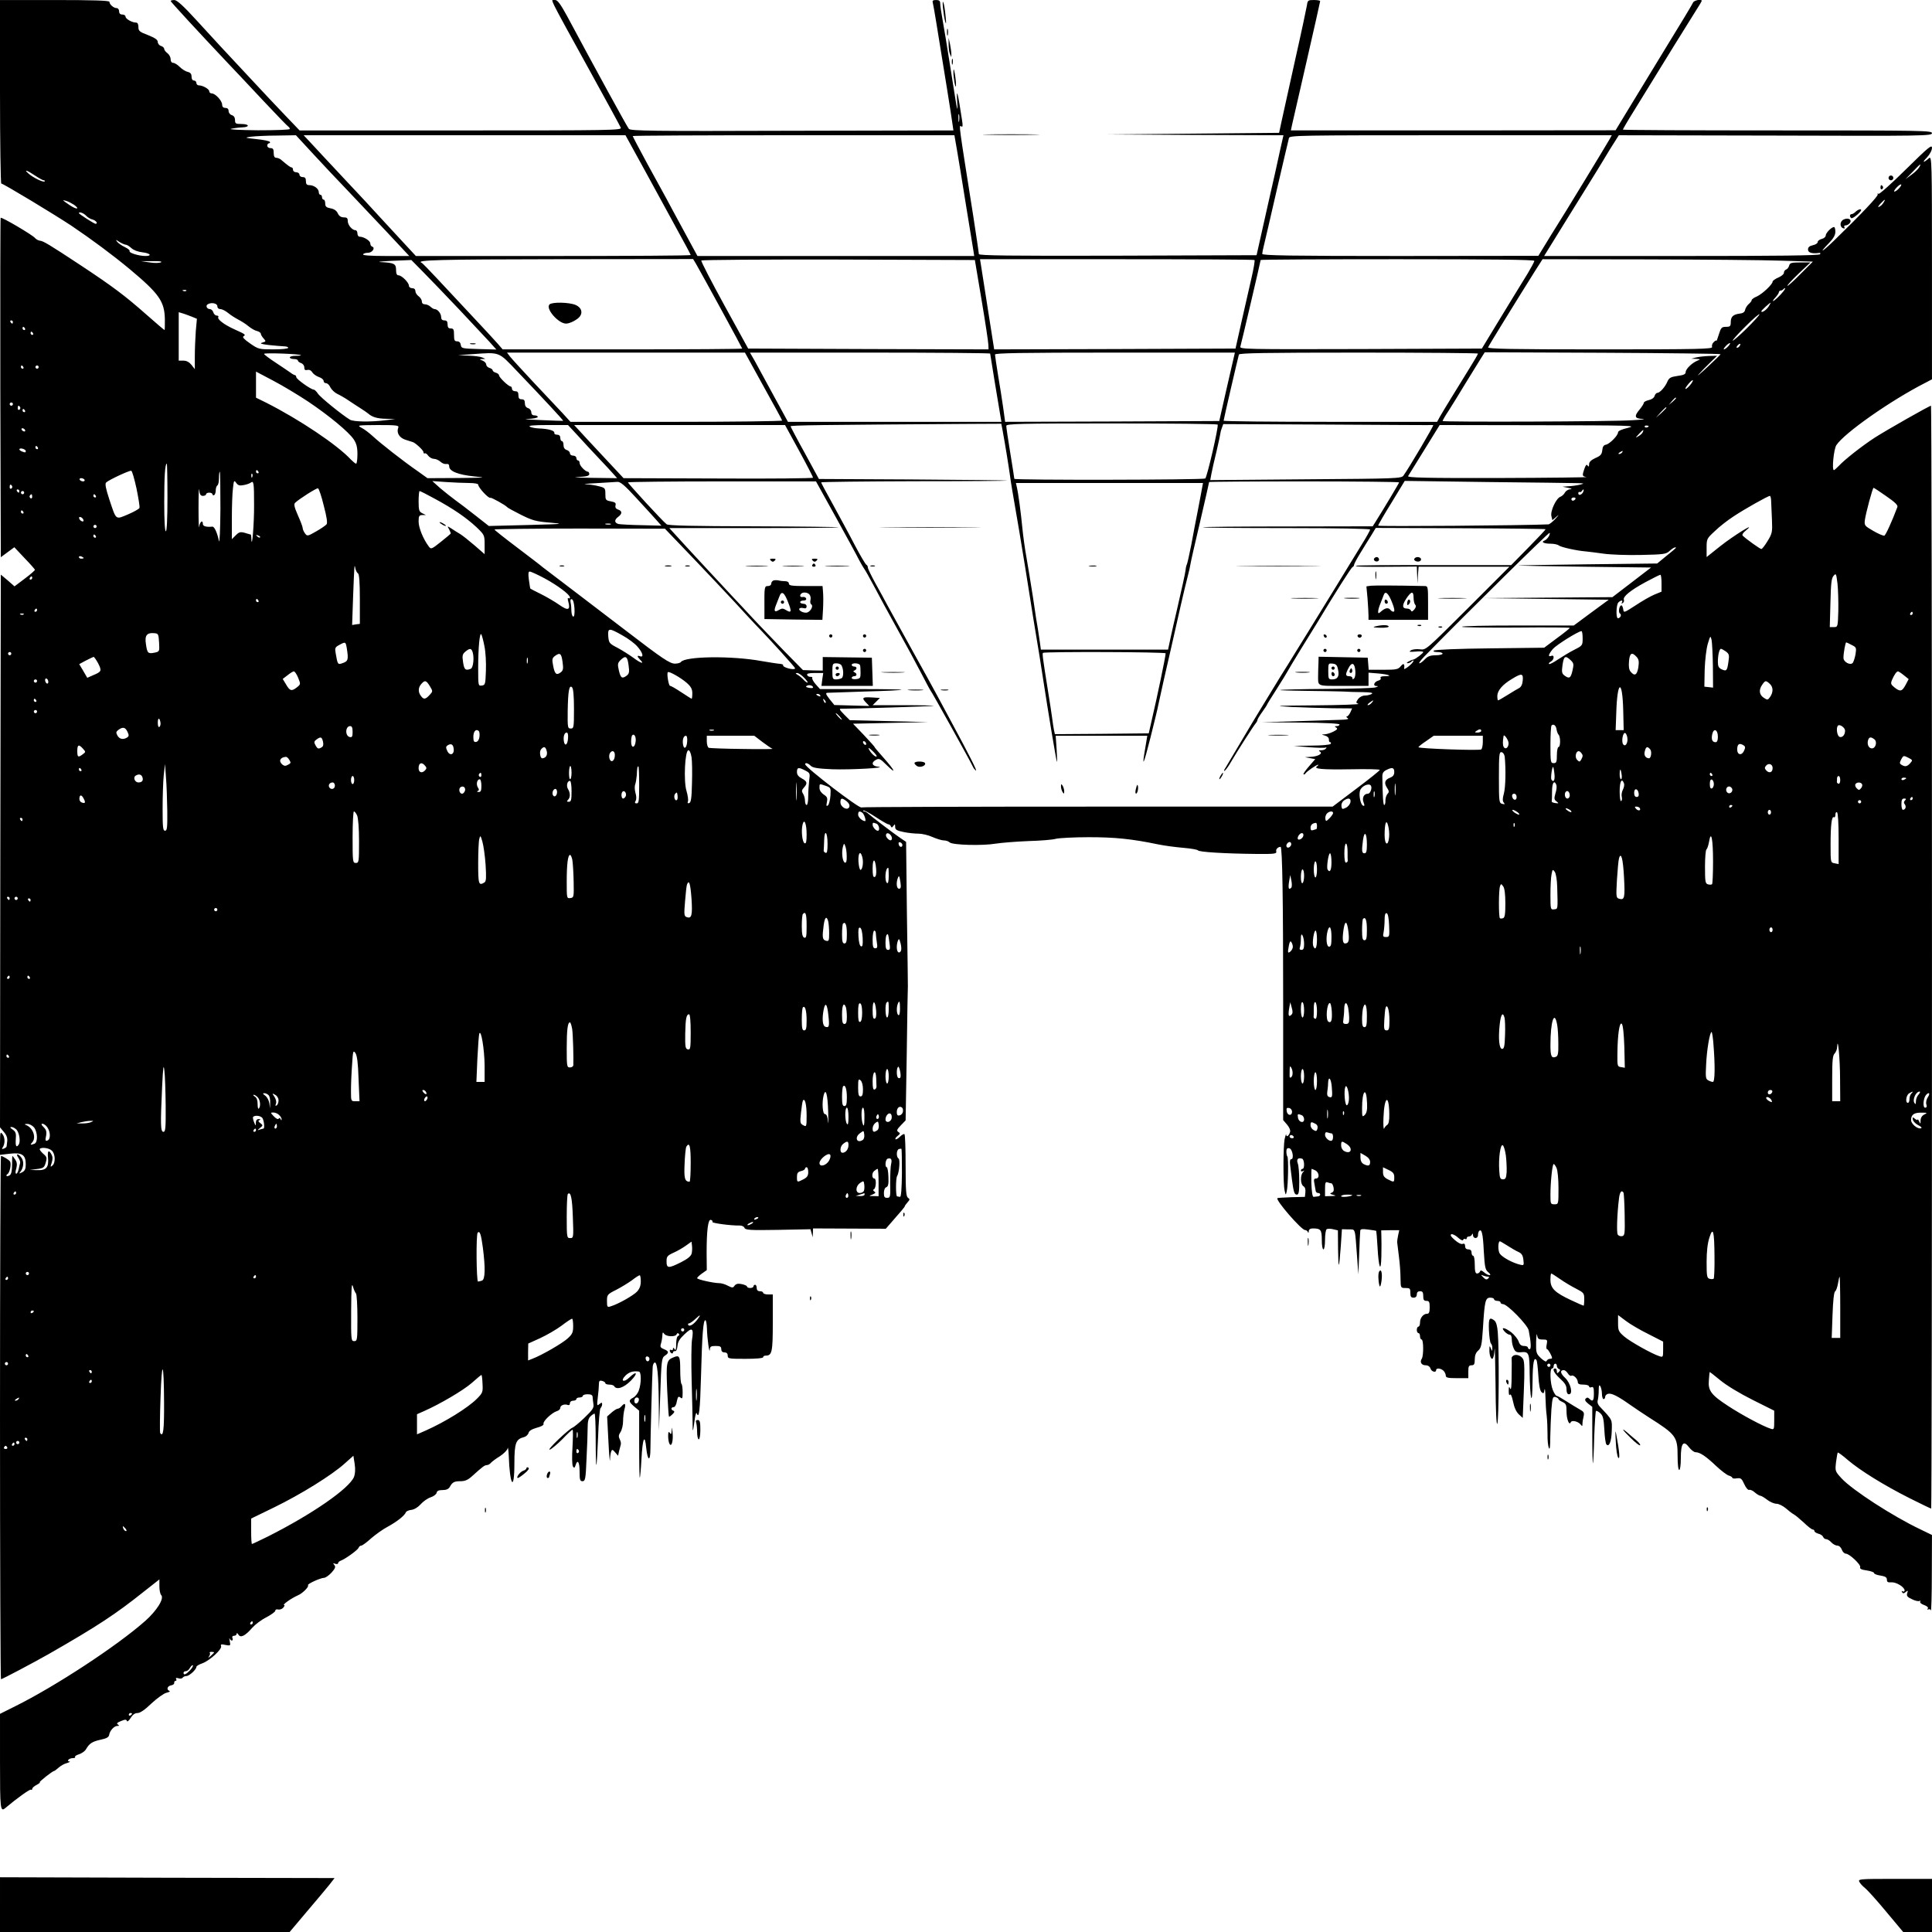 <?xml version="1.0" standalone="no"?>
<!DOCTYPE svg PUBLIC "-//W3C//DTD SVG 20010904//EN"
 "http://www.w3.org/TR/2001/REC-SVG-20010904/DTD/svg10.dtd">
<svg version="1.0" xmlns="http://www.w3.org/2000/svg"
 width="1200pt" height="1200pt" viewBox="0 0 1200 1200"
 preserveAspectRatio="xMidYMid meet">

<g transform="translate(0,1200) scale(0.1,-0.1)"
fill="#000000" stroke="none">
<path d="M0 11430 c0 -313 4 -570 8 -570 12 0 330 -192 437 -263 126 -85 255
-181 360 -268 184 -154 217 -201 219 -312 0 -37 0 -67 -2 -67 -2 0 -54 44
-115 98 -130 115 -209 174 -404 303 -200 132 -234 152 -255 154 -10 1 -24 9
-31 17 -14 18 -207 132 -213 125 -2 -2 -3 -477 -2 -1056 l3 -1052 42 31 42 31
63 -67 c35 -36 64 -69 65 -73 1 -3 -27 -28 -62 -54 l-65 -49 -42 37 -43 36 -3
-1716 -2 -1717 24 -29 c17 -19 23 -38 21 -56 -2 -16 -4 -31 -4 -34 -1 -4 -8
-10 -17 -13 -12 -5 -14 -3 -8 6 16 22 16 62 0 83 -14 18 -15 14 -16 -54 l0
-74 61 7 c75 9 99 -7 99 -65 0 -29 -5 -41 -22 -50 -20 -10 -21 -10 -12 2 21
26 24 64 8 87 -8 12 -20 22 -25 22 -6 0 -3 -10 5 -21 8 -12 13 -26 11 -33 -2
-6 -6 -23 -9 -38 -4 -16 -10 -28 -15 -28 -6 0 -6 13 0 32 6 24 5 38 -6 55 -9
13 -16 23 -18 23 -1 0 -2 -25 -2 -55 0 -38 -5 -59 -15 -65 -8 -5 -17 -7 -19
-4 -3 3 0 8 6 12 14 9 25 64 15 78 -7 11 -46 34 -56 34 -3 0 -6 -731 -6 -1625
0 -894 3 -1625 6 -1625 8 0 204 104 294 155 304 174 418 249 592 388 l98 77 0
-43 c0 -24 5 -48 11 -54 21 -21 -27 -97 -99 -161 -175 -155 -558 -406 -808
-530 l-94 -47 0 -297 c0 -296 2 -314 33 -288 71 60 152 118 159 114 4 -3 8 -1
8 5 0 6 12 17 28 25 15 8 23 15 19 16 -9 0 79 70 89 70 2 0 15 9 27 20 12 11
35 25 52 29 16 5 24 10 17 10 -22 2 -3 21 20 21 12 0 18 3 14 7 -3 4 8 12 25
17 18 6 37 20 43 31 21 36 37 47 89 59 39 8 53 16 55 31 5 27 31 55 51 55 12
0 13 2 3 9 -10 6 -4 12 19 21 26 11 34 11 37 1 2 -7 12 0 23 18 13 21 27 31
43 31 16 0 46 20 87 60 36 33 76 62 93 66 17 4 25 9 19 11 -21 8 -14 31 10 35
12 2 21 9 19 16 -1 6 3 12 9 12 5 0 7 5 3 11 -4 7 0 9 14 5 11 -4 23 -2 27 4
3 5 14 10 23 10 18 0 62 41 62 57 0 5 16 15 37 22 46 17 124 88 116 107 -4 11
2 13 27 7 32 -6 33 -5 27 23 -3 16 -4 23 -1 17 8 -18 25 -16 18 2 -4 9 0 15
10 15 9 0 16 6 16 13 0 6 5 4 11 -6 13 -22 42 -8 86 43 18 20 57 50 88 65 30
16 55 34 55 41 0 7 8 10 18 7 10 -2 24 3 31 11 8 9 10 16 7 16 -18 0 43 43 84
61 29 12 71 54 63 63 -7 7 76 45 100 46 9 0 30 15 46 32 23 26 27 36 18 47
-10 12 -9 14 5 8 10 -3 18 -2 18 4 0 5 8 13 18 16 30 12 103 65 109 79 3 8 10
14 17 14 6 0 34 20 61 45 28 24 75 58 106 74 55 30 103 68 110 88 2 6 17 13
34 15 18 2 41 16 58 35 15 17 43 37 62 43 19 6 35 19 37 28 2 12 13 17 37 17
23 0 37 6 45 20 16 29 27 35 67 35 27 0 46 8 72 32 63 57 77 68 91 68 7 0 19
6 25 14 6 7 31 26 56 41 24 16 46 38 48 49 2 12 5 -8 7 -44 6 -188 35 -230 35
-51 0 129 9 152 60 165 12 3 25 15 28 26 3 13 20 23 51 32 28 7 45 17 42 24
-6 15 51 69 82 79 12 3 22 12 22 20 0 16 25 26 45 19 9 -4 15 0 15 10 0 9 8
16 20 16 11 0 20 5 20 10 0 6 9 10 20 10 11 0 20 5 20 10 0 6 14 10 30 10 22
0 30 -5 31 -17 0 -10 3 -30 5 -45 4 -22 -6 -36 -57 -85 -33 -32 -67 -59 -74
-61 -8 -2 -47 -35 -87 -73 -40 -38 -64 -66 -53 -63 11 4 46 33 78 65 31 33 60
59 63 59 4 0 3 -48 0 -107 -4 -62 -3 -114 3 -122 7 -11 10 -9 16 8 12 40 25
21 25 -39 0 -52 3 -60 18 -60 17 0 20 13 25 137 4 75 7 162 7 193 0 42 5 61
18 73 10 10 22 17 25 17 4 0 7 -73 7 -162 0 -89 2 -159 4 -157 3 2 7 81 11
174 3 93 10 174 15 179 6 6 10 16 10 24 0 12 -2 12 -17 1 -15 -13 -16 -10 -10
41 4 30 7 67 7 82 0 21 4 25 20 21 11 -3 20 -9 20 -14 0 -5 11 -9 24 -9 14 0
28 -4 31 -10 15 -25 61 -9 104 35 46 47 37 64 -10 19 -35 -34 -58 -22 -24 12
23 22 46 30 83 25 16 -1 16 -73 0 -117 -6 -18 -22 -38 -35 -45 -30 -16 -29
-25 7 -56 l30 -25 0 -211 c0 -115 2 -208 4 -206 2 2 7 53 10 112 7 134 21 167
30 73 9 -84 26 -86 26 -3 0 65 11 465 14 506 1 14 6 26 12 28 16 5 24 -69 26
-256 l1 -166 8 225 c7 211 9 226 28 239 28 18 26 29 -5 41 -21 9 -25 14 -19
33 4 12 8 34 9 50 1 23 3 25 12 12 13 -18 71 -20 77 -2 2 7 8 8 13 3 5 -5 4
-11 -3 -13 -8 -3 -13 -23 -13 -51 0 -34 -3 -43 -10 -32 -7 11 -10 11 -10 2 0
-7 -4 -10 -10 -7 -6 3 -10 2 -10 -4 0 -5 5 -13 10 -16 6 -3 10 -1 10 4 0 6 6
10 13 9 7 -2 13 11 15 32 2 26 14 45 44 73 48 46 58 38 46 -36 -4 -29 -5 -142
-2 -252 3 -110 6 -229 6 -265 0 -64 2 -60 14 30 4 25 9 39 11 33 15 -41 21 13
27 224 7 268 14 353 27 353 5 0 9 -24 10 -52 1 -59 16 -166 18 -130 1 18 7 22
36 22 28 0 35 -4 35 -20 0 -13 7 -20 20 -20 13 0 20 -7 20 -20 0 -19 7 -20
110 -20 67 0 110 4 110 10 0 6 7 10 16 10 39 0 44 22 44 204 l0 176 -30 0
c-16 0 -30 5 -30 10 0 6 -9 10 -20 10 -13 0 -20 7 -20 20 0 11 -4 20 -10 20
-5 0 -10 -4 -10 -10 0 -5 -9 -10 -20 -10 -11 0 -20 4 -20 9 0 5 -15 11 -32 15
-24 5 -36 2 -45 -9 -10 -15 -14 -15 -42 -1 -16 9 -40 16 -52 16 -36 0 -139 23
-139 31 0 4 13 17 30 29 l30 21 -1 107 c0 141 9 212 27 205 8 -3 12 -8 9 -13
-4 -7 115 -23 167 -22 15 1 29 -6 32 -14 5 -14 33 -16 208 -13 l202 4 7 -25 7
-25 1 27 1 28 226 -1 226 -1 26 30 c69 78 92 106 92 110 0 3 8 14 17 24 15 17
15 20 3 28 -12 8 -15 43 -15 199 0 104 -3 192 -7 196 -3 4 -16 -3 -28 -15 -12
-12 -24 -19 -28 -16 -3 4 3 13 14 21 16 13 17 16 4 24 -12 8 -10 15 15 41 l30
31 7 412 c3 227 6 417 7 422 0 6 -2 209 -6 453 l-5 443 -33 22 c-40 27 -185
137 -203 154 -7 7 -18 13 -24 13 -6 0 -9 3 -5 6 3 3 37 -15 75 -40 38 -25 74
-46 80 -46 6 0 13 -6 15 -12 4 -10 8 -9 16 2 9 13 11 12 11 -6 0 -17 9 -23 53
-32 28 -6 70 -10 92 -10 22 0 61 -9 87 -21 26 -11 57 -21 70 -21 13 0 29 -5
36 -12 17 -17 204 -22 287 -8 39 6 130 13 203 16 74 2 150 8 170 14 21 5 113
10 206 10 163 0 268 -11 431 -45 39 -8 108 -17 155 -21 47 -4 88 -11 91 -16 7
-10 162 -20 362 -22 115 -1 128 1 124 16 -4 13 11 28 27 28 11 0 16 -337 16
-966 l0 -731 24 -28 c14 -16 22 -35 19 -46 -7 -24 -23 -35 -24 -17 -1 7 -5 -5
-10 -27 -9 -47 -10 -277 0 -320 7 -30 7 -30 13 -5 9 34 12 209 4 217 -3 3 -6
17 -6 30 0 18 5 24 18 21 20 -4 31 -68 12 -68 -8 0 -10 -14 -6 -42 3 -24 8
-63 11 -88 10 -75 15 -90 30 -90 12 0 15 17 15 84 0 47 -4 96 -9 109 -10 26 1
39 27 30 14 -5 17 -63 2 -63 -5 0 -10 -5 -10 -11 0 -5 6 -7 13 -3 10 6 10 4 0
-7 -18 -19 -16 -76 3 -87 10 -6 14 -19 12 -38 l-3 -28 -83 -2 c-46 -2 -86 -4
-88 -6 -12 -12 149 -198 172 -198 7 0 15 -6 17 -12 3 -8 6 -6 6 5 1 11 9 17
25 17 49 0 56 -8 56 -71 0 -33 4 -59 10 -59 6 0 10 26 10 59 0 33 5 63 10 66
6 4 24 4 40 0 l30 -7 1 -116 c2 -135 6 -130 17 18 l7 105 40 -1 c46 -1 40 17
54 -169 l8 -110 4 95 c4 108 6 159 8 177 1 9 14 11 49 6 26 -3 48 -7 50 -8 1
-1 5 -46 8 -99 7 -133 22 -168 24 -56 1 47 1 101 0 121 l-1 37 56 1 56 0 -7
-32 c-4 -18 -6 -36 -6 -42 1 -5 6 -46 11 -90 6 -44 10 -106 10 -137 1 -58 1
-58 31 -58 27 0 30 -3 30 -30 0 -23 4 -30 20 -30 13 0 20 7 20 20 0 13 7 20
20 20 16 0 20 -7 20 -30 0 -23 4 -30 20 -30 17 0 20 -7 20 -40 0 -30 -4 -40
-16 -40 -23 0 -44 -25 -44 -54 0 -14 -4 -26 -10 -26 -5 0 -10 -9 -10 -20 0
-11 5 -20 10 -20 6 0 10 -9 10 -20 0 -11 5 -20 10 -20 12 0 13 -100 1 -119
-14 -21 -2 -41 24 -41 15 0 26 -8 30 -20 6 -20 35 -28 35 -10 0 15 29 12 46
-4 8 -8 14 -22 14 -30 0 -13 13 -16 70 -16 l70 0 0 40 c0 33 3 40 20 40 16 0
20 7 20 36 0 25 7 43 21 55 19 17 23 34 30 141 10 167 15 188 45 188 13 0 24
-4 24 -10 0 -5 9 -10 20 -10 11 0 20 -4 20 -10 0 -5 7 -10 15 -10 27 0 152
-128 160 -163 14 -71 17 -117 6 -117 -6 0 -11 5 -11 10 0 6 -11 10 -24 10 -17
0 -27 8 -34 29 -6 16 -26 40 -44 55 -42 32 -70 36 -43 6 10 -11 24 -20 32 -20
8 0 13 -11 13 -30 0 -16 5 -41 12 -55 9 -21 18 -26 43 -24 52 5 55 -2 56 -134
1 -67 5 -133 9 -147 5 -16 8 23 9 102 1 114 9 155 25 129 3 -5 8 -48 11 -96 3
-55 10 -92 19 -101 13 -12 15 -10 19 13 2 16 5 -3 6 -42 1 -38 4 -92 8 -120 3
-27 5 -78 5 -113 -1 -35 3 -73 8 -85 6 -15 9 6 9 68 1 50 4 127 7 171 6 73 9
81 25 77 11 -3 19 -9 19 -13 0 -4 11 -12 25 -18 22 -10 25 -18 25 -59 0 -48
17 -90 26 -67 6 15 45 6 61 -13 10 -13 12 -13 12 3 0 11 3 31 7 46 5 24 2 30
-26 45 -18 10 -55 33 -82 50 -28 18 -54 33 -59 33 -5 0 -16 16 -24 36 -17 41
-20 134 -5 134 6 0 10 7 10 15 0 8 5 15 10 15 6 0 10 -6 10 -14 0 -8 6 -16 12
-19 11 -4 11 -7 1 -18 -11 -11 -13 -10 -13 4 0 9 -4 17 -10 17 -22 0 -8 -28
30 -63 30 -27 40 -43 40 -66 0 -20 5 -31 15 -31 27 0 11 69 -24 102 -30 28
-33 48 -8 48 7 0 18 -9 25 -20 7 -12 17 -18 22 -15 13 8 40 -19 40 -39 0 -12
10 -16 35 -16 19 0 35 -5 35 -11 0 -6 7 -9 15 -5 12 4 15 -4 15 -39 0 -46 -7
-54 -28 -33 -9 9 -15 9 -23 1 -7 -7 -3 -16 15 -31 l26 -20 0 -178 c0 -97 2
-175 4 -173 2 2 6 75 8 162 3 87 8 160 11 163 3 3 15 -3 27 -14 17 -16 21 -34
25 -102 2 -46 8 -87 13 -92 17 -17 31 18 33 85 2 72 6 65 -74 150 -12 12 -17
27 -13 40 3 12 6 40 6 62 0 30 3 36 10 25 5 -8 10 -30 10 -47 0 -18 5 -33 10
-33 6 0 10 6 10 14 0 8 8 16 18 19 22 5 60 -14 135 -67 32 -22 86 -59 121 -81
166 -105 176 -119 176 -239 0 -51 4 -86 10 -86 6 0 10 31 10 74 0 92 16 113
51 67 13 -17 31 -31 41 -31 27 0 65 -26 128 -86 30 -28 65 -55 78 -59 12 -3
22 -10 22 -14 0 -4 13 -6 28 -3 25 3 30 -1 46 -36 10 -23 24 -38 30 -36 7 3
23 -4 36 -16 13 -11 28 -20 33 -20 6 0 25 -11 43 -25 18 -14 44 -25 58 -25 14
0 40 -13 58 -28 18 -16 40 -33 50 -38 9 -5 37 -28 62 -51 24 -24 50 -43 55
-43 6 0 11 -4 11 -10 0 -5 11 -12 24 -16 14 -3 27 -12 30 -20 3 -8 12 -14 19
-14 8 0 22 -9 32 -20 10 -11 27 -20 37 -20 11 0 23 -11 28 -25 5 -14 16 -25
25 -25 22 0 95 -69 89 -84 -4 -10 9 -16 40 -20 25 -4 46 -11 46 -16 0 -6 18
-13 40 -16 30 -5 40 -11 40 -25 0 -15 6 -19 28 -17 30 2 81 -29 82 -50 0 -7
-5 -10 -12 -6 -7 4 -8 3 -4 -5 6 -9 11 -9 23 1 14 11 15 10 9 -8 -5 -16 1 -24
30 -37 19 -10 40 -14 46 -11 6 4 8 2 5 -3 -4 -6 6 -16 24 -22 19 -7 28 -15 23
-22 -4 -7 -3 -9 4 -5 5 3 13 0 15 -6 3 -7 6 95 6 228 l1 240 -72 35 c-171 81
-422 244 -489 316 -41 45 -41 46 -35 101 4 31 9 58 11 60 2 2 30 -18 62 -46
76 -65 226 -158 385 -238 70 -35 130 -64 133 -64 3 0 5 1541 5 3425 0 1884 -3
3425 -6 3425 -10 0 -279 -153 -349 -198 -80 -52 -188 -137 -224 -176 -14 -14
-27 -26 -30 -26 -14 0 -1 130 15 155 50 76 340 279 552 387 l42 22 0 695 c0
660 -1 693 -18 679 -36 -32 -46 -29 -14 3 19 21 32 45 32 61 0 22 -22 4 -161
-133 -89 -88 -165 -156 -171 -153 -6 4 -8 3 -5 -3 6 -9 -102 -123 -275 -291
-74 -71 -93 -79 -28 -12 28 29 40 50 40 71 0 16 -4 29 -8 29 -16 0 -52 -37
-52 -53 0 -8 -11 -18 -25 -21 -14 -4 -25 -12 -25 -20 0 -7 -14 -16 -30 -19
-21 -5 -30 -12 -30 -27 0 -19 24 -27 69 -21 7 2 10 -2 6 -8 -4 -8 -266 -11
-860 -11 l-854 0 141 228 c77 125 157 254 178 287 20 33 61 99 90 148 l55 87
972 -2 c921 -3 973 -2 973 15 0 16 -52 17 -960 17 -528 0 -960 2 -960 5 0 2
28 51 63 107 208 339 346 561 384 621 24 37 43 69 43 72 0 13 -49 3 -54 -11
-3 -8 -81 -138 -173 -287 -91 -150 -198 -325 -237 -389 l-71 -117 -1008 -1
-1009 0 7 33 c4 17 45 196 91 397 46 201 84 369 84 373 0 4 -18 7 -39 7 -36 0
-39 -2 -43 -32 -3 -18 -35 -170 -73 -338 -37 -168 -75 -339 -84 -380 l-16 -75
-535 -5 -535 -5 549 -3 548 -2 -5 -22 c-3 -13 -24 -106 -46 -208 -23 -102 -59
-259 -79 -350 l-37 -165 -863 -3 c-675 -2 -862 1 -862 10 0 7 -16 114 -35 238
-92 583 -90 564 -74 555 9 -6 10 3 5 36 -26 173 -36 211 -31 124 4 -61 3 -64
-5 -25 -4 25 -22 135 -39 245 -17 110 -38 236 -46 280 -8 44 -15 90 -15 103 0
17 -6 22 -26 22 -19 0 -24 -4 -20 -17 2 -10 12 -61 20 -113 51 -313 96 -591
101 -632 l7 -48 -1002 -2 c-880 -3 -1003 -1 -1014 12 -11 13 -213 382 -385
703 -39 71 -58 97 -72 97 -31 0 -56 52 223 -455 97 -176 180 -328 184 -338 6
-16 -50 -17 -994 -17 l-1001 0 -89 93 c-48 50 -149 157 -223 237 -181 194
-192 205 -327 353 -83 91 -123 127 -139 127 -13 0 -23 -3 -23 -6 0 -5 181
-201 349 -379 42 -44 144 -152 226 -240 83 -88 153 -161 158 -163 4 -2 7 -8 7
-13 0 -5 -84 -8 -197 -8 -113 1 -185 5 -168 9 17 4 47 8 68 9 50 1 48 21 -3
21 -36 0 -40 3 -40 24 0 16 -7 27 -20 31 -11 3 -20 15 -20 26 0 12 -7 19 -20
19 -13 0 -20 7 -20 20 0 24 -42 70 -65 70 -8 0 -15 6 -15 13 0 14 -40 37 -65
37 -8 0 -15 7 -15 15 0 8 -7 15 -15 15 -9 0 -15 9 -15 24 0 17 -7 26 -25 30
-13 3 -35 17 -49 31 -14 14 -32 25 -41 25 -9 0 -15 9 -15 23 0 12 -9 29 -20
37 -11 8 -20 20 -20 27 0 6 -9 15 -20 18 -11 3 -20 15 -20 25 0 13 -17 25 -60
42 -53 20 -60 26 -60 50 0 18 -5 28 -15 28 -25 0 -65 23 -65 37 0 7 -9 13 -20
13 -13 0 -20 7 -20 20 0 12 -7 20 -16 20 -18 0 -44 23 -44 39 0 8 -105 11
-340 11 l-340 0 0 -570z m5957 -182 c-2 -13 -4 -5 -4 17 -1 22 1 32 4 23 2
-10 2 -28 0 -40z m-4011 -205 c60 -65 154 -165 210 -223 55 -58 165 -174 243
-257 l143 -153 -147 0 c-95 0 -144 4 -140 10 3 6 17 10 31 10 26 0 47 31 26
38 -7 2 -12 11 -12 20 0 17 -41 42 -67 42 -7 0 -13 9 -13 20 0 11 -5 20 -12
20 -20 0 -48 32 -48 57 0 18 -5 23 -25 23 -17 0 -29 8 -37 25 -7 16 -22 27
-45 31 -26 5 -33 11 -33 30 0 13 -4 24 -10 24 -5 0 -10 7 -10 15 0 8 -4 15
-10 15 -5 0 -10 7 -10 16 0 22 -29 43 -57 44 -18 0 -23 6 -23 25 0 18 -5 25
-20 25 -11 0 -20 7 -20 15 0 8 -9 15 -20 15 -11 0 -20 7 -20 15 0 8 -4 15 -8
15 -8 0 -23 11 -69 50 -7 5 -19 10 -28 10 -10 0 -15 10 -15 30 0 23 -4 30 -20
30 -11 0 -20 7 -20 15 0 8 5 15 11 15 5 0 8 4 5 9 -4 5 -41 13 -84 17 -74 8
-75 9 -32 15 25 3 97 7 161 7 l117 2 108 -117z m2061 -105 c67 -123 158 -289
202 -370 45 -81 81 -149 81 -152 0 -4 -384 -6 -854 -6 l-853 0 -63 68 c-34 37
-105 114 -159 172 -53 58 -134 146 -181 195 -47 50 -118 126 -159 170 -41 44
-88 95 -105 113 l-30 32 1000 0 999 0 122 -222z m1937 130 c9 -51 34 -205 56
-343 22 -137 43 -265 46 -282 l5 -33 -860 0 -859 0 -83 153 c-45 83 -95 175
-109 202 -15 28 -69 125 -119 217 -50 92 -91 170 -91 173 0 3 449 5 999 5
l999 0 16 -92z m4055 70 c-13 -24 -295 -488 -334 -548 -12 -19 -42 -67 -66
-107 l-44 -72 -857 -1 c-680 0 -858 3 -858 13 0 6 4 28 9 47 5 19 41 175 80
345 40 171 74 318 77 328 5 16 62 17 1005 17 l1000 0 -12 -22z m1922 -176 c-6
-11 -27 -32 -48 -47 l-38 -28 45 46 c48 51 56 56 41 29z m-11704 -52 c24 -16
49 -30 55 -30 6 0 8 -3 5 -7 -8 -7 -73 24 -101 50 -31 27 -8 20 41 -13z
m11578 -80 c-10 -11 -23 -20 -28 -20 -6 0 0 11 13 25 27 29 42 25 15 -5z
m-11335 -102 c39 -29 16 -31 -26 -3 -50 34 -51 35 -22 27 13 -4 34 -15 48 -24z
m11238 12 c-7 -11 -19 -22 -28 -25 -8 -4 -4 5 9 19 29 31 36 33 19 6z m-11164
-79 c10 -11 28 -22 42 -25 21 -6 35 -26 17 -26 -8 0 -103 61 -103 66 0 11 29
1 44 -15z m248 -181 c6 0 22 -10 34 -21 14 -13 41 -23 68 -26 50 -6 63 -23 19
-23 -41 0 -104 20 -98 30 3 5 -10 16 -29 25 -19 9 -41 24 -48 33 -11 15 -10
15 14 -1 15 -9 33 -17 40 -17z m2068 -400 c80 -85 166 -177 190 -203 l43 -48
-109 3 c-104 3 -109 4 -112 26 -2 14 -10 22 -23 22 -16 0 -19 7 -19 40 0 33
-3 40 -20 40 -15 0 -20 7 -20 25 0 18 -5 25 -20 25 -14 0 -20 7 -20 21 0 22
-22 49 -40 49 -6 0 -18 7 -26 15 -9 8 -24 15 -35 15 -12 0 -19 7 -19 18 0 10
-9 24 -20 32 -11 8 -20 22 -20 32 0 11 -7 18 -20 18 -11 0 -20 7 -20 15 0 20
-45 65 -65 65 -10 0 -15 10 -15 34 0 38 -12 44 -95 48 -27 1 4 5 70 8 l120 5
74 -75 c41 -41 140 -145 221 -230z m1472 283 c35 -60 288 -524 288 -528 0 -3
-335 -5 -744 -5 l-744 0 -33 38 c-18 20 -91 100 -163 176 -72 77 -169 181
-215 230 -47 50 -88 93 -93 94 -40 17 114 21 845 22 l842 1 17 -28z m1775
-228 c23 -137 42 -262 42 -278 l1 -27 -746 2 -747 3 -148 269 c-81 148 -146
273 -143 278 3 4 386 7 852 6 l847 -3 42 -250z m1695 250 c3 -3 -5 -52 -18
-108 -13 -56 -41 -178 -62 -272 l-38 -170 -750 -3 -749 -2 -38 242 c-21 134
-41 260 -44 281 l-6 37 850 0 c467 0 852 -2 855 -5z m1738 -5 c0 -6 -19 -41
-41 -78 -23 -37 -57 -92 -75 -122 -18 -30 -73 -120 -122 -200 l-88 -145 -753
-3 c-714 -2 -752 -1 -747 15 7 23 126 531 126 538 0 3 383 5 850 5 570 0 850
-3 850 -10z m1533 1 l197 -6 -77 -77 c-42 -43 -79 -76 -81 -73 -3 2 28 36 69
75 l74 70 -63 0 c-55 0 -65 -3 -69 -19 -3 -11 -11 -22 -19 -25 -8 -3 -14 -12
-14 -21 0 -8 -16 -21 -35 -29 -19 -8 -35 -20 -35 -25 0 -17 -63 -76 -97 -92
-18 -7 -33 -18 -33 -23 0 -5 -8 -16 -19 -25 -10 -9 -20 -25 -22 -36 -3 -14
-14 -21 -34 -23 -40 -5 -55 -19 -55 -53 0 -25 -4 -29 -30 -29 -26 0 -31 -5
-44 -47 -8 -27 -15 -44 -15 -40 -1 5 -8 1 -17 -8 -9 -8 -13 -22 -10 -30 5 -13
-82 -15 -695 -15 -561 0 -700 3 -696 13 4 11 171 282 292 475 l46 72 642 -1
c353 -1 731 -4 840 -8z m-10063 -10 c-9 -5 -40 -6 -70 -1 l-55 8 70 0 c45 1
65 -2 55 -7z m10079 -178 c-20 -26 -59 -63 -66 -63 -4 0 3 10 15 23 11 12 21
27 21 32 1 6 5 10 10 10 5 0 13 3 17 8 14 14 16 7 3 -10z m-9922 1 c-3 -3 -12
-4 -19 -1 -8 3 -5 6 6 6 11 1 17 -2 13 -5z m193 -96 c0 -11 8 -18 19 -18 11 0
32 -11 48 -24 15 -13 44 -31 63 -41 19 -10 48 -28 63 -41 16 -13 39 -27 53
-30 13 -3 24 -11 24 -17 0 -6 8 -19 17 -29 16 -18 16 -19 -8 -26 -18 -5 -8 -9
41 -15 36 -4 77 -7 93 -8 15 0 27 -4 27 -9 0 -6 -40 -10 -92 -10 -89 0 -93 1
-145 37 -36 25 -49 39 -41 44 16 10 14 12 -57 44 -64 29 -108 63 -99 76 3 5
-2 9 -10 9 -8 0 -18 9 -21 20 -3 11 -13 20 -20 20 -20 0 -30 21 -15 30 23 14
60 6 60 -12z m9635 -2 c-15 -23 -45 -42 -45 -29 0 5 52 53 58 53 1 0 -5 -11
-13 -24z m-9796 -62 l34 -14 -7 -77 c-3 -42 -6 -112 -6 -156 l0 -80 -21 27
c-14 17 -30 26 -50 26 l-29 0 0 151 0 150 23 -7 c12 -3 37 -13 56 -20z m9660
-74 c-45 -44 -84 -78 -87 -76 -2 3 33 43 79 88 46 46 85 80 87 76 2 -4 -34
-43 -79 -88z m-10769 40 c0 -5 -2 -10 -4 -10 -3 0 -8 5 -11 10 -3 6 -1 10 4
10 6 0 11 -4 11 -10z m75 -40 c3 -5 1 -10 -4 -10 -6 0 -11 5 -11 10 0 6 2 10
4 10 3 0 8 -4 11 -10z m50 -30 c3 -5 1 -10 -4 -10 -6 0 -11 5 -11 10 0 6 2 10
4 10 3 0 8 -4 11 -10z m10530 -80 c-10 -11 -22 -20 -27 -20 -10 0 24 38 36 39
5 1 1 -8 -9 -19z m70 1 c-3 -6 -11 -11 -16 -11 -5 0 -4 6 3 14 14 16 24 13 13
-3z m-8936 -57 c2 -2 -12 -4 -32 -4 -20 0 -37 -4 -37 -10 0 -5 11 -10 25 -10
14 0 25 -4 25 -9 0 -5 9 -13 20 -16 11 -4 20 -15 20 -27 0 -15 5 -19 18 -16
12 3 24 -2 31 -14 7 -11 25 -24 42 -30 16 -5 29 -16 29 -24 0 -8 7 -14 15 -14
9 0 21 -12 27 -26 7 -14 26 -32 42 -40 17 -8 49 -26 72 -42 22 -15 56 -37 75
-49 19 -12 39 -26 45 -31 26 -23 57 -32 111 -33 l58 -2 -60 -7 c-94 -12 -198
-10 -221 3 -47 28 -186 140 -200 163 -9 13 -20 24 -25 24 -17 0 -109 65 -109
78 0 6 -4 12 -8 12 -4 0 -17 7 -27 15 -11 8 -53 36 -92 62 -40 26 -73 51 -73
55 0 8 220 0 229 -8z m1343 -100 c164 -171 289 -306 286 -308 -2 0 -66 1 -143
5 -77 3 -112 6 -77 7 34 1 62 7 62 12 0 6 -9 10 -20 10 -13 0 -20 7 -20 19 0
11 -9 23 -20 26 -13 4 -20 15 -20 31 0 17 -5 24 -20 24 -15 0 -20 7 -20 25 0
18 -5 25 -20 25 -11 0 -20 7 -20 15 0 8 -4 15 -9 15 -13 0 -71 56 -71 68 0 6
-9 14 -20 17 -11 3 -20 10 -20 15 0 5 -9 12 -20 15 -11 3 -20 13 -20 21 0 8
-10 19 -22 24 -21 8 -22 9 -3 10 l20 1 -20 9 c-11 5 -49 10 -85 11 l-65 3 85
6 c178 13 164 18 282 -106z m1529 -91 c63 -113 116 -210 117 -215 2 -4 -293
-8 -656 -8 l-659 0 -48 53 c-27 28 -107 114 -178 189 -71 76 -138 149 -149
163 l-19 25 739 0 739 0 114 -207z m1409 201 c0 -5 53 -327 65 -396 l5 -28
-663 0 -663 0 -89 163 c-48 89 -101 186 -117 215 l-30 52 746 0 c410 0 746 -3
746 -6z m1515 -16 c-3 -13 -25 -108 -49 -213 l-43 -190 -665 -3 -665 -2 -12
87 c-7 49 -21 140 -32 203 -10 63 -19 121 -19 128 0 9 156 12 745 12 l745 0
-5 -22z m1515 16 c0 -4 -25 -47 -55 -95 -86 -139 -161 -261 -181 -296 l-18
-33 -663 0 c-365 0 -663 3 -663 7 0 7 89 391 95 411 4 9 161 12 745 12 407 0
740 -3 740 -6z m1507 -4 c-1 -3 -38 -39 -82 -80 -44 -41 -69 -62 -55 -46 14
16 45 48 70 72 l45 44 -50 -1 c-27 -1 -63 -5 -80 -9 l-30 -8 30 -1 c28 -2 28
-3 8 -11 -34 -14 -73 -52 -73 -71 0 -13 -12 -19 -51 -24 -42 -6 -52 -12 -62
-34 -14 -34 -47 -71 -63 -71 -6 0 -14 -9 -17 -19 -3 -11 -17 -22 -36 -26 -17
-4 -31 -11 -31 -17 0 -5 -11 -23 -25 -40 -37 -44 -33 -58 18 -60 23 -1 -5 -5
-63 -8 -124 -9 -1180 -12 -1180 -5 0 3 16 32 37 63 20 31 68 109 106 172 39
63 81 132 95 154 l24 38 734 -3 c404 -2 733 -6 731 -9z m-10542 -80 c3 -5 1
-10 -4 -10 -6 0 -11 5 -11 10 0 6 2 10 4 10 3 0 8 -4 11 -10z m95 0 c0 -5 -4
-10 -10 -10 -5 0 -10 5 -10 10 0 6 5 10 10 10 6 0 10 -4 10 -10z m1675 -215
c131 -88 251 -188 282 -234 17 -26 23 -48 23 -92 0 -33 -4 -59 -8 -59 -5 0
-19 12 -33 26 -83 90 -320 249 -526 353 l-63 31 0 81 0 81 108 -57 c59 -31
157 -90 217 -130z m8588 110 c-10 -13 -24 -27 -31 -30 -8 -3 -3 8 10 24 28 36
46 41 21 6z m-93 -88 c0 -2 -10 -12 -22 -23 l-23 -19 19 23 c18 21 26 27 26
19z m-10330 -37 c0 -5 -4 -10 -10 -10 -5 0 -10 5 -10 10 0 6 5 10 10 10 6 0
10 -4 10 -10z m45 -19 c3 -5 1 -12 -5 -16 -5 -3 -10 1 -10 9 0 18 6 21 15 7z
m10225 -4 c0 -2 -15 -16 -32 -33 l-33 -29 29 33 c28 30 36 37 36 29z m-10195
-17 c3 -5 1 -10 -4 -10 -6 0 -11 5 -11 10 0 6 2 10 4 10 3 0 8 -4 11 -10z
m6074 -134 c11 -57 38 -223 45 -276 4 -31 12 -82 56 -335 17 -103 59 -358 64
-395 9 -58 35 -221 46 -285 6 -33 24 -145 40 -250 30 -196 77 -479 84 -505 3
-8 2 24 -1 73 l-6 87 285 0 284 0 -12 -72 c-24 -137 -12 -113 32 62 24 96 46
186 48 200 16 75 51 232 81 360 18 80 45 199 60 265 15 66 34 145 42 175 8 30
16 66 18 81 2 14 29 132 60 263 30 130 55 239 55 242 0 2 266 4 590 4 325 0
590 -3 590 -6 0 -5 -88 -152 -150 -251 l-14 -22 -525 -1 c-289 0 -527 -2 -529
-5 -3 -3 229 -5 516 -5 314 0 522 -4 522 -9 0 -5 -23 -47 -52 -93 -28 -46 -99
-162 -158 -258 -59 -96 -136 -221 -171 -278 -35 -56 -77 -124 -94 -152 -16
-27 -52 -84 -79 -127 -26 -43 -56 -91 -66 -108 -10 -16 -36 -59 -58 -95 -22
-36 -78 -128 -123 -205 -46 -77 -90 -151 -98 -165 -9 -13 -11 -21 -4 -17 6 4
24 28 39 55 36 62 140 224 153 239 6 7 11 16 11 21 0 5 14 28 30 50 17 23 30
44 30 46 0 2 27 46 60 97 33 52 63 101 67 109 4 8 40 68 81 135 41 66 87 140
102 165 113 188 213 346 221 348 5 2 9 8 9 13 0 6 17 38 38 72 21 34 51 84 68
110 l29 48 528 -2 c290 -1 527 -4 527 -6 0 -3 -48 -54 -107 -114 l-107 -109
-479 0 c-264 1 -482 -1 -485 -4 -6 -6 49 -8 251 -6 l127 1 2 -53 2 -53 3 53 4
52 282 0 282 0 -259 -259 c-259 -258 -259 -259 -296 -254 -21 3 -46 0 -56 -6
-16 -10 -11 -11 29 -8 26 3 47 1 47 -3 0 -7 -47 -43 -60 -46 -22 -5 -52 -23
-39 -23 8 -1 20 4 27 11 7 7 12 8 11 3 0 -6 -14 -21 -30 -34 -16 -13 -29 -19
-28 -15 5 31 -3 38 -20 17 -17 -21 -28 -23 -109 -23 l-91 0 -3 38 -3 37 -152
3 -153 3 -1 -41 c-1 -22 -2 -53 -2 -70 0 -76 -14 -70 158 -70 l155 0 0 41 0
41 61 -5 c65 -6 93 -17 40 -17 -20 0 -30 -4 -26 -11 4 -6 -2 -13 -13 -16 -27
-7 -37 -33 -14 -34 14 0 14 -2 -3 -8 -11 -5 -148 -9 -305 -10 -156 -1 -286 -4
-289 -7 -2 -2 72 -4 165 -5 93 -1 194 -3 224 -4 30 -2 87 -4 125 -4 49 -1 66
-4 55 -11 -8 -5 -27 -10 -42 -10 -16 0 -33 -9 -43 -22 -14 -21 -14 -23 2 -30
10 -3 -110 -8 -267 -9 -251 -2 -269 -3 -150 -10 74 -3 190 -7 257 -8 l121 -1
-11 -25 c-7 -14 -16 -25 -22 -25 -5 0 -3 -5 5 -10 11 -7 -4 -10 -50 -11 -36
-1 -159 -5 -275 -9 l-210 -6 243 -2 c153 -1 242 -6 242 -12 0 -5 -8 -10 -17
-10 -15 0 -15 -2 -4 -9 11 -7 7 -13 -17 -25 -17 -9 -41 -16 -54 -17 -22 -1
-22 -1 2 -8 15 -4 24 -14 24 -24 -1 -9 2 -17 8 -17 5 0 6 -4 3 -10 -3 -6 -56
-11 -118 -11 l-112 -2 95 -8 c52 -4 99 -5 104 -2 5 4 6 1 2 -5 -4 -7 -17 -12
-29 -12 -17 0 -19 -2 -8 -9 19 -12 -16 -31 -61 -32 l-33 -2 32 -6 32 -6 -39
-45 c-21 -24 -37 -47 -34 -49 3 -3 8 -1 12 5 10 14 68 54 79 54 4 0 1 -4 -6
-9 -27 -17 30 -22 212 -19 98 2 177 0 177 -4 0 -4 -66 -57 -146 -117 l-147
-111 -1459 0 c-803 0 -1464 -2 -1468 -5 -14 -8 -348 248 -349 268 -1 12 17 8
34 -9 13 -13 43 -18 134 -22 113 -4 351 9 284 16 -38 4 -44 26 -12 43 19 10
27 6 65 -32 64 -63 54 -37 -17 43 -33 37 -59 68 -57 68 2 0 -27 33 -65 73
l-69 72 234 5 233 5 -243 6 -244 6 -36 36 c-29 30 -32 36 -16 35 49 -1 569 15
573 18 2 2 -82 4 -187 4 l-192 0 23 23 22 22 -49 3 c-59 4 -66 -2 -38 -31 l21
-22 -108 3 -109 3 -30 37 c-23 30 -26 38 -13 39 9 0 115 4 236 8 121 3 222 8
224 11 2 2 -110 4 -251 4 l-255 0 -27 30 c-15 17 -24 35 -21 39 2 5 -3 8 -12
7 -9 0 -18 5 -20 12 -3 8 10 12 47 12 l53 0 -6 -40 -5 -40 159 0 160 0 -3 88
-3 87 -152 2 -153 2 0 -42 0 -42 -62 1 -61 2 -116 118 c-64 66 -147 153 -186
194 -38 42 -102 109 -140 150 -97 104 -293 315 -345 373 l-43 47 528 0 c291 0
526 2 524 5 -3 2 -241 5 -530 6 -376 1 -529 4 -539 13 -23 17 -240 253 -240
260 0 3 263 6 584 6 l584 0 123 -222 c68 -123 133 -242 144 -265 12 -23 27
-48 32 -55 6 -7 33 -56 61 -108 27 -52 92 -171 144 -265 52 -93 119 -217 149
-275 30 -58 56 -107 59 -110 7 -6 253 -449 262 -471 4 -9 12 -20 19 -25 11 -7
-37 89 -157 311 -27 50 -62 116 -79 147 -16 31 -87 159 -157 285 -69 125 -139
253 -156 283 -16 30 -50 93 -76 139 -25 46 -46 89 -46 96 0 8 -4 15 -9 17 -5
2 -38 57 -73 124 -34 66 -96 179 -135 251 -40 72 -73 133 -73 137 0 3 262 6
583 7 320 0 578 2 572 4 -5 2 -271 5 -589 7 l-580 3 -87 160 c-49 88 -88 163
-89 167 0 7 176 9 1107 15 l202 1 10 -52z m1334 47 c7 -13 -66 -327 -77 -335
-13 -9 -1186 -11 -1186 -2 0 3 -11 75 -25 160 -14 85 -25 161 -25 169 0 13 88
15 654 15 360 0 657 -3 659 -7z m1339 -3 c7 0 -154 -272 -185 -314 -13 -18
-42 -19 -607 -23 l-593 -5 7 38 c4 22 18 85 32 141 13 57 24 107 24 112 0 5 4
20 9 33 l9 24 649 -3 c356 -2 651 -4 655 -3z m-6428 -15 c-13 -32 5 -63 43
-76 21 -7 41 -13 44 -14 14 -1 69 -51 69 -63 0 -7 4 -11 8 -8 5 3 15 -4 22
-15 8 -10 24 -19 35 -19 12 0 30 -8 41 -18 10 -10 27 -16 37 -14 11 2 17 -3
17 -15 0 -30 57 -52 155 -62 82 -8 73 -8 -100 -10 l-190 -1 -60 43 c-90 62
-234 175 -280 218 -22 20 -53 44 -70 52 -29 16 -24 16 102 17 114 0 132 -2
127 -15z m1116 -52 c34 -38 92 -100 128 -138 37 -39 78 -83 91 -98 l24 -27
-159 2 c-87 1 -126 4 -86 5 55 3 72 7 72 18 0 8 -4 15 -8 15 -16 0 -52 37 -52
54 0 9 -4 16 -10 16 -5 0 -10 7 -10 15 0 8 -9 15 -20 15 -11 0 -20 6 -20 14 0
8 -9 18 -20 21 -13 4 -20 15 -20 31 0 13 -4 24 -10 24 -5 0 -10 9 -10 20 0 13
-7 20 -20 20 -11 0 -19 5 -17 12 2 14 -39 25 -98 27 -22 1 -47 6 -55 11 -10 7
26 10 111 10 l127 0 62 -67z m1373 -92 c48 -88 87 -164 87 -168 0 -4 -265 -7
-589 -5 l-588 2 -129 138 c-70 75 -139 149 -153 165 l-25 27 655 0 655 0 87
-159z m5150 142 c-40 -9 -63 -20 -63 -28 0 -20 -52 -72 -75 -77 -14 -2 -21
-12 -23 -34 -3 -26 -10 -35 -43 -49 -27 -13 -39 -24 -39 -39 0 -15 -3 -17 -9
-8 -6 10 -11 5 -20 -19 -15 -44 -14 -47 12 -52 12 -2 -234 -5 -546 -6 -452 -1
-567 2 -561 12 4 6 50 81 102 165 l94 152 616 -1 c568 -1 612 -2 555 -16z
m127 11 c0 -8 -19 -13 -24 -6 -3 5 1 9 9 9 8 0 15 -2 15 -3z m-10085 -24 c3
-5 2 -10 -4 -10 -5 0 -13 5 -16 10 -3 6 -2 10 4 10 5 0 13 -4 16 -10z m10049
-13 c-2 -7 -14 -19 -27 -26 -21 -13 -21 -12 2 13 27 29 33 32 25 13z m-9969
-97 c3 -5 1 -10 -4 -10 -6 0 -11 5 -11 10 0 6 2 10 4 10 3 0 8 -4 11 -10z
m-75 -21 c0 -11 -3 -11 -24 -3 -23 9 -20 23 4 17 11 -3 20 -9 20 -14z m9915
-9 c-3 -5 -12 -10 -18 -10 -7 0 -6 4 3 10 19 12 23 12 15 0z m-9035 -280 c0
-133 -4 -210 -10 -210 -6 0 -10 66 -10 179 0 160 5 241 16 241 2 0 4 -94 4
-210z m-192 55 c12 -60 21 -114 18 -120 -2 -6 -34 -24 -71 -40 -79 -33 -72
-39 -116 93 -22 67 -28 97 -20 105 16 16 145 76 156 73 6 -1 20 -52 33 -111z
m757 105 c3 -5 1 -10 -4 -10 -6 0 -11 5 -11 10 0 6 2 10 4 10 3 0 8 -4 11 -10z
m-236 -232 c-1 -131 -5 -218 -9 -198 -12 55 -29 91 -42 89 -34 -4 -58 2 -58
16 0 29 -19 15 -23 -17 -2 -18 -4 35 -4 117 0 83 2 133 4 113 3 -30 9 -38 24
-38 10 0 19 5 19 10 0 6 9 10 20 10 11 0 20 -5 20 -11 0 -5 5 -7 10 -4 6 3 10
17 10 30 0 13 5 27 10 30 6 3 10 24 10 46 0 21 2 39 5 39 3 0 4 -105 4 -232z
m198 200 c-3 -8 -6 -5 -6 6 -1 11 2 17 5 13 3 -3 4 -12 1 -19z m-1042 -18 c3
-5 -1 -10 -9 -10 -8 0 -18 5 -21 10 -3 6 1 10 9 10 8 0 18 -4 21 -10z m988
-33 c18 3 37 10 44 15 19 15 21 -1 21 -137 1 -113 -13 -287 -17 -212 0 15 -2
27 -4 27 -1 0 -17 4 -35 10 -29 8 -37 6 -58 -15 l-24 -24 0 132 c0 73 3 156 7
185 5 48 7 51 20 33 11 -16 21 -19 46 -14z m1400 13 c31 0 57 -4 57 -10 0 -18
65 -88 76 -82 5 4 96 -47 104 -58 3 -4 41 -25 85 -47 70 -35 93 -42 180 -49
95 -8 87 -9 -139 -15 l-240 -6 -84 66 c-46 36 -103 80 -126 96 -23 17 -65 50
-92 73 l-49 44 85 -6 c47 -3 111 -6 143 -6z m1039 -93 c52 -56 108 -118 125
-137 l31 -35 -122 3 c-66 1 -131 5 -143 7 -28 7 -29 26 -3 45 26 19 25 37 -1
45 -14 5 -19 13 -16 26 4 15 -2 20 -29 25 -32 6 -34 9 -34 45 0 36 -2 39 -37
48 -21 6 -58 12 -83 13 -25 1 4 4 63 7 59 4 118 7 131 8 18 2 45 -20 118 -100z
m5848 92 c41 -1 42 -2 15 -9 -16 -4 -48 -9 -70 -10 l-40 -3 35 -7 c23 -5 27
-8 13 -9 -12 0 -27 -10 -33 -20 -5 -11 -18 -22 -27 -26 -27 -8 -65 -90 -57
-121 l6 -25 27 23 c16 14 14 10 -7 -13 -18 -20 -38 -36 -45 -36 -154 -7 -1057
-14 -1057 -8 0 5 37 69 83 143 l82 135 515 -7 c283 -3 535 -6 560 -7z m-2333
-26 c-3 -16 -14 -77 -26 -138 -12 -60 -31 -159 -42 -220 -12 -60 -24 -114 -27
-120 -3 -5 -7 -21 -8 -35 -3 -23 -23 -115 -59 -270 -9 -36 -23 -101 -33 -145
l-17 -80 -395 0 -395 0 -6 45 c-4 25 -9 61 -12 80 -4 19 -18 109 -31 200 -14
91 -33 204 -41 251 -9 48 -20 129 -25 180 -9 94 -25 215 -35 257 l-5 22 581 0
581 0 -5 -27z m-7392 8 c3 -5 1 -12 -5 -16 -5 -3 -10 1 -10 9 0 18 6 21 15 7z
m1936 -122 c19 -72 24 -108 17 -116 -6 -7 -35 -27 -65 -44 -52 -30 -55 -30
-68 -13 -8 11 -15 26 -15 34 0 8 -14 44 -30 80 -22 50 -26 68 -17 77 25 24
132 92 142 90 6 -2 22 -50 36 -108z m9705 59 c54 -37 73 -56 69 -67 -33 -88
-72 -174 -81 -178 -6 -2 -37 11 -68 29 -55 32 -57 34 -53 68 6 44 48 200 54
200 3 0 38 -23 79 -52z m-11596 32 c0 -5 -2 -10 -4 -10 -3 0 -8 5 -11 10 -3 6
-1 10 4 10 6 0 11 -4 11 -10z m9714 -4 c-8 -20 -31 -27 -31 -10 0 7 4 11 8 8
4 -2 10 0 14 6 9 15 15 12 9 -4z m-9684 -6 c0 -5 -4 -10 -10 -10 -5 0 -10 5
-10 10 0 6 5 10 10 10 6 0 10 -4 10 -10z m2549 -37 c115 -62 195 -117 259
-176 51 -49 52 -51 52 -109 l0 -60 -62 54 c-35 30 -75 62 -90 71 -16 9 -40 25
-54 34 -27 17 -27 17 -15 -4 6 -12 11 -24 11 -26 0 -2 -28 -26 -61 -52 -59
-47 -62 -48 -76 -29 -34 45 -63 116 -63 154 0 35 3 40 23 41 l22 0 -22 11
c-20 10 -23 19 -23 75 0 34 3 63 6 63 4 0 46 -21 93 -47z m-2499 11 c0 -8 -5
-12 -10 -9 -6 4 -8 11 -5 16 9 14 15 11 15 -7z m395 6 c3 -5 1 -10 -4 -10 -6
0 -11 5 -11 10 0 6 2 10 4 10 3 0 8 -4 11 -10z m10406 -37 c1 -21 3 -73 5
-116 3 -72 1 -81 -27 -127 -17 -28 -34 -50 -39 -50 -8 0 -92 60 -115 82 -7 6
0 18 20 34 71 59 -78 -33 -161 -99 l-84 -67 0 57 c0 56 1 58 51 104 27 27 80
68 117 92 71 47 212 126 225 127 4 0 8 -17 8 -37z m-1216 17 c-3 -5 -10 -10
-16 -10 -5 0 -9 5 -9 10 0 6 7 10 16 10 8 0 12 -4 9 -10z m-9640 -80 c3 -5 1
-10 -4 -10 -6 0 -11 5 -11 10 0 6 2 10 4 10 3 0 8 -4 11 -10z m373 -49 c3 -8
-1 -12 -9 -9 -7 2 -15 10 -17 17 -3 8 1 12 9 9 7 -2 15 -10 17 -17z m3275 -28
c-7 -2 -21 -2 -30 0 -10 3 -4 5 12 5 17 0 24 -2 18 -5z m-3193 -13 c0 -5 -4
-10 -10 -10 -5 0 -10 5 -10 10 0 6 5 10 10 10 6 0 10 -4 10 -10z m3622 -110
c112 -116 356 -374 424 -450 28 -30 66 -71 85 -90 58 -60 204 -221 207 -230 4
-10 -33 -7 -60 5 -10 4 -16 10 -14 14 2 3 -8 7 -22 8 -15 1 -65 9 -112 17
-186 34 -476 30 -501 -6 -3 -5 -20 -10 -36 -10 -32 -1 -80 32 -303 203 -58 44
-193 147 -300 229 -107 81 -205 156 -218 166 -12 11 -85 66 -161 124 -77 58
-140 108 -140 111 -1 3 237 6 529 6 l530 -1 92 -96z m5398 49 c-6 -11 -18 -23
-26 -26 -25 -9 -6 -20 36 -20 22 0 45 -5 52 -11 14 -11 113 -33 168 -37 19 -2
69 -8 110 -14 42 -6 146 -10 231 -8 144 3 157 5 179 25 13 12 28 22 34 22 11
0 13 1 -60 -58 l-51 -42 -429 -5 c-236 -3 -431 -6 -434 -7 -3 -2 182 -5 410
-8 l415 -5 -120 -92 -120 -92 -400 -3 -400 -3 388 -5 389 -5 -109 -80 -108
-80 -348 0 c-191 0 -347 -3 -347 -8 0 -4 151 -6 335 -5 184 2 335 1 335 -2 0
-3 -36 -32 -80 -64 l-79 -59 -338 -4 c-192 -2 -342 -8 -347 -14 -6 -5 2 -9 22
-9 18 0 32 -4 32 -10 0 -5 -19 -10 -43 -10 -33 0 -49 -6 -67 -25 -13 -14 -28
-25 -34 -25 -6 0 8 19 31 43 269 275 768 767 777 767 4 0 2 -9 -4 -21z m-9025
1 c3 -5 1 -10 -4 -10 -6 0 -11 5 -11 10 0 6 2 10 4 10 3 0 8 -4 11 -10z m1020
-8 c-3 -3 -11 0 -18 7 -9 10 -8 11 6 5 10 -3 15 -9 12 -12z m-1095 -128 c0 -2
-7 -4 -15 -4 -8 0 -15 4 -15 10 0 5 7 7 15 4 8 -4 15 -8 15 -10z m1704 -96 c7
-5 11 -56 11 -160 l0 -153 -24 -3 -24 -4 6 174 c8 205 8 210 14 178 3 -14 10
-28 17 -32z m1158 -30 c81 -44 158 -101 158 -119 0 -6 -4 -8 -9 -4 -6 3 -6 -6
-1 -23 14 -52 -2 -57 -56 -19 -27 19 -78 49 -114 67 -36 18 -66 33 -66 34 -1
0 -5 25 -9 54 -5 38 -4 52 5 52 7 0 49 -19 92 -42z m8036 -203 c-3 -99 -3
-100 -28 -100 l-25 0 4 150 c3 121 6 154 20 169 15 17 16 14 24 -50 4 -38 6
-114 5 -169z m-1098 173 l0 -53 -44 -18 c-24 -10 -77 -40 -117 -67 -73 -47
-74 -48 -77 -24 -2 13 -7 24 -11 24 -14 0 -21 -44 -9 -51 12 -7 2 -29 -13 -29
-13 0 -11 84 3 98 15 15 31 16 22 0 -5 -7 -3 -8 5 -4 7 5 10 14 7 21 -7 19 40
58 134 109 47 25 88 46 93 46 4 0 7 -24 7 -52z m-10120 32 c0 -5 -5 -10 -11
-10 -5 0 -7 5 -4 10 3 6 8 10 11 10 2 0 4 -4 4 -10z m1405 -140 c3 -5 1 -10
-4 -10 -6 0 -11 5 -11 10 0 6 2 10 4 10 3 0 8 -4 11 -10z m1963 -48 c2 -32 -1
-52 -7 -52 -6 0 -11 15 -12 33 0 17 -2 43 -5 55 -3 16 0 22 8 20 8 -3 14 -26
16 -56z m-3338 -12 c0 -5 -5 -10 -11 -10 -5 0 -7 5 -4 10 3 6 8 10 11 10 2 0
4 -4 4 -10z m11650 -20 c0 -5 -5 -10 -11 -10 -5 0 -7 5 -4 10 3 6 8 10 11 10
2 0 4 -4 4 -10z m-11733 -6 c-3 -3 -12 -4 -19 -1 -8 3 -5 6 6 6 11 1 17 -2 13
-5z m3718 -130 c35 -19 78 -51 94 -70 33 -37 42 -70 16 -60 -19 7 -19 -1 0
-21 31 -30 6 -24 -39 10 -25 18 -70 47 -100 63 -52 27 -54 30 -58 71 -4 54 4
54 87 7z m5965 -19 c0 -44 -1 -45 -52 -71 -28 -14 -74 -42 -101 -60 -28 -19
-53 -32 -56 -28 -3 3 2 10 12 15 21 12 23 44 2 35 -22 -8 -18 9 10 43 23 26
157 110 178 111 4 0 7 -20 7 -45z m-8842 -26 c3 -56 3 -56 -29 -63 -40 -8 -45
-3 -53 56 -8 52 7 70 54 65 23 -2 25 -6 28 -58z m2021 -24 c7 -33 11 -100 9
-150 -3 -85 -4 -90 -25 -93 -23 -3 -23 -2 -23 110 0 129 10 227 20 207 4 -8
13 -41 19 -74z m7630 -123 l1 -133 -27 3 -27 3 2 105 c2 60 10 128 19 160 16
53 17 54 24 25 3 -16 7 -90 8 -163z m-8485 111 c11 -69 8 -80 -24 -91 -32 -12
-33 -11 -45 60 -6 33 -4 38 22 52 39 21 40 21 47 -21z m9347 21 c29 -14 30
-18 24 -57 -4 -23 -12 -47 -17 -54 -15 -18 -58 5 -58 31 0 30 12 96 17 96 2 0
18 -7 34 -16z m-8567 -40 c13 -33 6 -102 -10 -108 -33 -13 -41 -6 -48 42 -6
40 -4 49 15 65 26 21 35 21 43 1z m7785 0 c20 -15 23 -22 17 -61 -8 -59 -12
-64 -41 -51 -20 9 -25 19 -25 47 0 42 9 81 19 81 4 0 17 -7 30 -16z m-10649
-14 c0 -5 -4 -10 -10 -10 -5 0 -10 5 -10 10 0 6 5 10 10 10 6 0 10 -4 10 -10z
m7170 2 c0 -19 -53 -273 -88 -422 l-17 -75 -292 -3 -291 -2 -6 27 c-3 16 -8
48 -11 73 -3 25 -15 101 -26 170 -32 200 -36 230 -31 235 9 8 762 6 762 -3z
m-3746 -53 c6 -43 4 -53 -11 -65 -27 -20 -37 -12 -47 39 -8 41 -7 49 10 62 32
24 41 17 48 -36z m6671 31 c14 -15 16 -29 11 -65 -8 -48 -23 -57 -48 -27 -10
12 -13 32 -10 65 4 51 18 59 47 27z m-9555 -41 c23 -46 21 -51 -32 -73 l-36
-16 -25 43 -25 42 41 22 c23 12 45 22 48 23 4 0 17 -19 29 -41z m2667 4 c-3
-10 -5 -4 -5 12 0 17 2 24 5 18 2 -7 2 -21 0 -30z m627 -14 c6 -43 4 -53 -11
-65 -29 -22 -38 -16 -49 31 -9 39 -8 47 10 65 32 31 43 24 50 -31z m5851 31
c20 -19 21 -25 12 -65 -11 -48 -20 -53 -51 -30 -15 12 -17 22 -11 64 8 56 17
62 50 31z m-4529 -32 c14 -22 15 -71 2 -80 -7 -4 -23 -8 -35 -8 -21 0 -23 5
-23 50 0 46 2 50 24 50 14 0 28 -5 32 -12z m116 0 c2 -7 3 -29 3 -48 0 -31 -3
-35 -27 -38 -16 -2 -28 1 -28 7 0 6 7 11 15 11 18 0 20 16 3 24 -10 5 -10 7 0
12 17 8 15 24 -3 24 -8 0 -15 5 -15 10 0 15 47 12 52 -2z m2969 -28 c9 -41 -3
-60 -37 -60 -22 0 -24 4 -24 51 0 49 1 50 27 47 22 -2 29 -10 34 -38z m107 -5
c2 -21 -1 -42 -7 -48 -8 -8 -11 -8 -11 1 0 7 -9 12 -20 12 -24 0 -25 11 -4 51
20 39 38 32 42 -16z m-6566 -45 c16 -40 16 -40 -9 -60 -32 -25 -43 -22 -67 20
l-20 33 30 23 c16 13 34 24 39 24 6 0 18 -18 27 -40z m2413 -31 c27 -24 35
-39 35 -65 0 -19 -2 -34 -4 -34 -2 0 -31 18 -64 40 -33 22 -64 40 -70 40 -9 0
-22 77 -14 85 8 7 80 -34 117 -66z m7560 47 l30 -24 -19 -36 c-22 -41 -33 -44
-69 -16 -23 19 -25 24 -15 48 14 32 28 52 37 52 3 0 20 -11 36 -24z m-6830
-16 c16 -16 25 -30 21 -30 -5 0 -16 8 -25 18 -9 10 -25 24 -36 30 -15 9 -16
11 -4 12 8 0 28 -13 44 -30z m4463 -16 c-2 -25 -10 -41 -23 -48 -11 -6 -44
-25 -72 -43 -29 -18 -55 -33 -58 -33 -3 0 -5 12 -5 28 1 33 32 70 91 105 60
37 71 35 67 -9z m-9158 -10 c0 -8 -4 -12 -10 -9 -5 3 -10 13 -10 21 0 8 5 12
10 9 6 -3 10 -13 10 -21z m-70 6 c0 -5 -4 -10 -10 -10 -5 0 -10 5 -10 10 0 6
5 10 10 10 6 0 10 -4 10 -10z m2440 -32 c19 -32 19 -32 -2 -55 -26 -28 -37
-29 -54 -5 -18 23 -17 52 3 74 22 25 30 23 53 -14z m8322 15 c22 -20 23 -51 3
-81 -15 -21 -17 -21 -40 -6 -29 19 -32 50 -9 82 18 26 22 27 46 5z m-5942 -23
c0 -4 -12 -5 -26 -2 -17 3 -22 7 -13 12 13 9 39 2 39 -10z m-1485 -133 c0
-115 -1 -122 -20 -122 -19 0 -20 6 -19 107 2 125 9 167 27 149 8 -8 12 -54 12
-134z m6517 -7 l3 -125 -25 0 -25 0 4 110 c6 200 38 211 43 15z m-4987 90 c3
-6 -1 -7 -9 -4 -18 7 -21 14 -7 14 6 0 13 -4 16 -10z m-4870 -30 c3 -5 1 -10
-4 -10 -6 0 -11 5 -11 10 0 6 2 10 4 10 3 0 8 -4 11 -10z m4903 -15 c-3 -3 -9
2 -12 12 -6 14 -5 15 5 6 7 -7 10 -15 7 -18z m3392 0 c-7 -8 -17 -15 -23 -15
-6 0 -2 7 9 15 25 19 30 19 14 0z m-8290 -55 c0 -5 -4 -10 -10 -10 -5 0 -10 5
-10 10 0 6 5 10 10 10 6 0 10 -4 10 -10z m4985 -30 c10 -11 16 -20 13 -20 -3
0 -13 9 -23 20 -10 11 -16 20 -13 20 3 0 13 -9 23 -20z m-4218 -40 c1 -10 -2
-22 -7 -25 -6 -4 -10 7 -10 26 0 34 12 33 17 -1z m8671 -41 c2 -13 8 -28 13
-33 12 -13 12 -76 -1 -76 -5 0 -10 -22 -10 -50 0 -43 -3 -50 -20 -50 -19 0
-20 7 -20 113 0 63 3 117 7 121 12 12 28 0 31 -25z m1792 -7 c0 -27 -17 -45
-34 -39 -16 6 -23 57 -10 70 11 11 44 -13 44 -31z m-9270 -8 c0 -28 -3 -35
-17 -32 -31 6 -29 68 2 68 11 0 15 -10 15 -36z m-1398 0 c10 -21 9 -27 -3 -35
-24 -15 -48 -10 -60 13 -10 18 -8 24 7 35 27 20 43 16 56 -13z m2186 -30 c-2
-18 -10 -30 -20 -32 -14 -3 -18 4 -18 31 0 34 16 52 33 37 5 -4 7 -20 5 -36z
m1455 39 c-7 -2 -19 -2 -25 0 -7 3 -2 5 12 5 14 0 19 -2 13 -5z m4767 -3 c0
-5 -10 -10 -22 -10 -19 0 -20 2 -8 10 19 13 30 13 30 0z m1470 -36 c0 -23 -5
-34 -14 -34 -21 0 -28 17 -21 50 9 40 35 29 35 -16z m-7142 -11 c-3 -42 -21
-51 -26 -15 -4 29 4 52 18 52 7 0 10 -15 8 -37z m6580 3 c4 -33 -14 -58 -27
-38 -11 18 -1 74 13 69 6 -2 12 -16 14 -31z m-6160 -22 c-5 -42 -28 -43 -28
-1 0 18 3 37 7 40 12 13 25 -10 21 -39z m320 -1 c-3 -42 -21 -51 -26 -15 -4
29 4 52 18 52 7 0 10 -15 8 -37z m468 -2 c28 -21 56 -40 62 -42 7 -2 -77 -3
-185 -1 -109 1 -204 5 -210 7 -7 2 -13 20 -13 40 l0 35 148 0 147 0 51 -39z
m4474 0 c0 -22 -5 -43 -10 -46 -13 -8 -390 5 -390 14 0 3 22 21 48 38 l47 33
153 0 152 0 0 -39z m160 -7 c0 -27 -19 -42 -30 -24 -7 11 -7 35 -1 69 3 14 31
-26 31 -45z m-7364 10 c4 -17 2 -29 -7 -35 -21 -13 -27 -11 -40 13 -10 18 -8
24 7 35 26 19 33 16 40 -13z m9636 14 c21 -17 6 -61 -19 -56 -19 3 -28 30 -19
54 7 17 17 18 38 2z m-6262 -29 c0 -6 -4 -7 -10 -4 -5 3 -10 11 -10 16 0 6 5
7 10 4 6 -3 10 -11 10 -16z m-2562 -31 c4 -36 -25 -45 -40 -12 -10 21 -9 27 3
35 21 13 34 6 37 -23z m8011 23 c12 -8 13 -14 3 -35 -14 -31 -42 -25 -42 8 0
35 13 43 39 27z m-10314 -21 c18 -20 18 -21 -1 -35 -29 -22 -34 -18 -34 20 0
40 9 44 35 15z m2881 -16 c6 -24 -6 -43 -28 -44 -13 0 -19 41 -8 55 18 22 29
18 36 -11z m2049 -32 c-7 -7 -34 18 -47 42 -8 16 -3 14 21 -8 17 -16 29 -32
26 -34z m4805 43 c11 -14 5 -55 -8 -55 -21 1 -33 19 -26 43 7 30 16 34 34 12z
m-6432 -46 c-1 -12 -8 -24 -15 -26 -17 -6 -27 35 -12 53 16 19 32 4 27 -27z
m477 -1 c4 -24 5 -97 3 -162 -2 -92 -6 -120 -17 -124 -10 -3 -12 0 -8 11 3 8
-1 37 -9 64 -19 60 -10 253 12 253 7 0 15 -17 19 -42z m5535 8 c0 -6 -5 -18
-10 -26 -8 -13 -11 -13 -24 0 -20 22 -3 68 19 50 8 -7 15 -18 15 -24z m-484
-6 c8 -82 5 -191 -5 -228 -9 -32 -9 -47 -1 -57 9 -11 7 -12 -9 -8 -20 5 -21
12 -21 165 0 143 2 159 17 156 9 -2 17 -14 19 -28z m2518 -41 c-19 -21 -32
-23 -54 -9 -12 7 -12 12 -1 34 13 24 15 24 43 10 29 -15 29 -16 12 -35z
m-10067 21 c11 -17 10 -21 -8 -30 -15 -9 -24 -8 -35 1 -25 21 -15 45 21 48 6
1 16 -8 22 -19z m843 -36 c11 -12 11 -18 -2 -31 -19 -18 -38 -10 -38 16 0 33
20 40 40 15z m8370 -14 c0 -27 -19 -35 -38 -17 -12 13 -13 19 -3 31 16 19 41
10 41 -14z m-9971 -267 c1 -103 -1 -123 -14 -123 -13 0 -15 22 -15 138 0 75 3
169 7 207 l8 70 6 -85 c4 -47 7 -140 8 -207z m2511 237 c0 -22 -4 -40 -9 -40
-8 0 -9 61 -2 78 5 13 11 -6 11 -38z m420 -75 c0 -97 -2 -115 -15 -115 -12 0
-14 4 -7 16 6 10 5 29 -1 49 -5 18 -6 42 -2 52 4 10 8 35 10 56 2 48 4 57 10
57 3 0 5 -52 5 -115z m5685 66 c4 -37 -6 -54 -19 -33 -6 10 5 85 11 78 2 -2 6
-22 8 -45z m-9150 29 c3 -5 1 -10 -4 -10 -6 0 -11 5 -11 10 0 6 2 10 4 10 3 0
8 -4 11 -10z m4497 -6 c29 -15 30 -18 24 -61 -3 -25 -6 -70 -6 -99 0 -30 -4
-54 -10 -54 -5 0 -10 11 -10 25 0 14 -5 34 -12 45 -10 15 -9 22 5 38 24 26 21
39 -13 57 -21 11 -30 23 -30 40 0 29 10 31 52 9z m3658 -9 c0 -18 -7 -28 -25
-35 -34 -13 -40 -33 -20 -63 13 -20 14 -27 3 -38 -7 -8 -13 -26 -13 -41 1 -16
-3 -28 -7 -28 -7 0 -10 46 -12 172 -1 25 5 35 24 45 37 19 50 16 50 -12z
m1412 -15 c3 -16 1 -30 -4 -30 -4 0 -8 14 -8 30 0 17 2 30 4 30 2 0 6 -13 8
-30z m-7082 -6 c0 -8 -5 -12 -10 -9 -6 4 -8 11 -5 16 9 14 15 11 15 -7z m7645
6 c3 -5 1 -10 -4 -10 -6 0 -11 5 -11 10 0 6 2 10 4 10 3 0 8 -4 11 -10z
m-9751 -16 c8 -21 -1 -34 -24 -34 -22 0 -35 30 -18 42 20 12 35 9 42 -8z
m1316 -19 c0 -14 -4 -25 -10 -25 -5 0 -10 11 -10 25 0 14 5 25 10 25 6 0 10
-11 10 -25z m9230 -1 c0 -14 -5 -24 -11 -22 -6 2 -10 7 -10 11 1 4 1 14 1 22
0 8 5 15 10 15 6 0 10 -12 10 -26z m-6483 -117 c-2 -23 -3 -1 -3 48 0 50 1 68
3 42 2 -26 2 -67 0 -90z m6893 129 c0 -2 -7 -6 -15 -10 -8 -3 -15 -1 -15 4 0
6 7 10 15 10 8 0 15 -2 15 -4z m-8850 -46 c0 -32 -4 -40 -17 -39 -10 0 -13 3
-6 6 9 3 10 9 1 22 -12 20 -5 51 12 51 5 0 10 -18 10 -40z m7655 10 c0 -13 -6
-25 -12 -27 -9 -3 -13 6 -13 27 0 21 4 30 13 28 6 -3 12 -15 12 -28z m-7095
-45 c0 -55 -3 -65 -17 -65 -13 0 -14 3 -5 12 15 15 15 43 0 67 -12 20 -5 51
12 51 6 0 10 -27 10 -65z m5117 -17 c-2 -18 -4 -6 -4 27 0 33 2 48 4 33 2 -15
2 -42 0 -60z m1420 66 c3 -8 0 -26 -7 -39 -7 -13 -10 -33 -7 -44 3 -12 1 -24
-4 -27 -5 -3 -9 24 -9 60 0 63 13 87 27 50z m-8007 -14 c0 -21 -24 -28 -35
-10 -8 14 3 30 21 30 8 0 14 -9 14 -20z m7587 4 c3 -9 1 -32 -6 -52 -9 -32 -8
-39 7 -50 15 -12 15 -13 -8 -10 -14 2 -24 6 -22 11 1 4 2 32 2 62 0 53 14 73
27 39z m1898 6 c4 -6 1 -18 -6 -26 -11 -13 -14 -13 -27 0 -8 8 -11 19 -8 25 9
14 33 14 41 1z m-6436 -11 c31 -11 32 -13 29 -61 -2 -27 -9 -54 -15 -60 -10
-8 -12 -4 -7 20 5 25 2 33 -20 47 -16 11 -26 26 -26 41 0 28 -2 27 39 13z
m3386 1 c9 -15 -4 -50 -19 -50 -25 0 -37 -26 -27 -53 8 -20 7 -25 -3 -21 -15
6 -27 63 -19 92 7 29 56 51 68 32z m-5628 -34 c-4 -9 -11 -16 -17 -16 -17 0
-24 31 -9 41 18 11 34 -5 26 -25z m7873 9 c0 -19 -20 -29 -32 -17 -15 15 -2
43 17 36 8 -3 15 -12 15 -19z m-7300 -14 c0 -23 -16 -36 -25 -21 -9 14 1 40
15 40 5 0 10 -9 10 -19z m6718 -9 c2 -15 -2 -22 -12 -22 -11 0 -16 9 -16 26 0
31 23 28 28 -4z m-6291 -16 c-4 -9 -11 -16 -17 -16 -11 0 -14 33 -3 43 11 11
26 -10 20 -27z m4650 -3 c-3 -10 -5 -4 -5 12 0 17 2 24 5 18 2 -7 2 -21 0 -30z
m1213 6 c0 -10 -7 -19 -15 -19 -15 0 -21 31 -9 43 11 10 24 -3 24 -24z m-5545
-27 c-12 -13 -24 22 -12 37 10 12 13 11 15 -8 2 -13 1 -26 -3 -29z m5215 17
c0 -24 -23 -21 -28 4 -2 10 3 17 12 17 10 0 16 -9 16 -21z m-8900 -10 c13 -24
9 -32 -13 -23 -9 3 -15 14 -14 25 2 25 14 24 27 -2z m11360 1 c0 -5 -5 -10
-11 -10 -5 0 -7 5 -4 10 3 6 8 10 11 10 2 0 4 -4 4 -10z m-6620 -18 c13 -11
19 -23 15 -34 -10 -26 -55 -2 -55 29 0 28 10 29 40 5z m3128 -4 c-2 -12 -14
-28 -28 -35 -23 -11 -25 -10 -28 9 -2 13 4 27 14 35 28 20 46 16 42 -9z m3444
10 c-8 -8 -8 -15 -1 -24 11 -14 4 -34 -12 -34 -5 0 -9 16 -9 35 0 26 4 35 17
35 13 0 14 -3 5 -12z m-272 -8 c0 -5 -4 -10 -10 -10 -5 0 -10 5 -10 10 0 6 5
10 10 10 6 0 10 -4 10 -10z m-800 -24 c0 -3 -4 -8 -10 -11 -5 -3 -10 -1 -10 4
0 6 5 11 10 11 6 0 10 -2 10 -4z m-575 -15 c9 -16 -9 -20 -23 -5 -10 12 -10
14 2 14 8 0 17 -4 21 -9z m-435 -11 c8 -5 12 -11 10 -14 -3 -2 -14 2 -24 10
-22 15 -10 19 14 4z m-324 -15 c10 -8 14 -15 8 -15 -5 0 -19 7 -30 15 -10 8
-14 15 -8 15 5 0 19 -7 30 -15z m1574 0 c0 -8 -4 -15 -10 -15 -5 0 -10 7 -10
15 0 8 5 15 10 15 6 0 10 -7 10 -15z m-8782 -20 c7 -16 12 -80 12 -160 0 -128
-1 -135 -20 -135 -19 0 -20 7 -20 160 0 88 4 160 8 160 5 0 14 -11 20 -25z
m3138 17 c11 -7 26 -52 17 -52 -17 0 -43 24 -43 40 0 21 8 25 26 12z m2924 -2
c0 -5 -10 -20 -22 -32 -21 -21 -23 -21 -26 -5 -2 10 2 24 8 32 14 17 40 20 40
5z m3140 -159 l0 -158 -25 5 c-25 4 -25 5 -25 117 0 121 7 178 21 169 5 -3 9
4 9 16 0 12 5 18 10 15 6 -4 10 -70 10 -164z m-11280 119 c0 -5 -2 -10 -4 -10
-3 0 -8 5 -11 10 -3 6 -1 10 4 10 6 0 11 -4 11 -10z m4870 -93 c0 -43 -3 -58
-12 -55 -15 5 -23 79 -13 117 10 41 25 5 25 -62z m3618 -15 c-5 -61 -28 -52
-28 11 0 75 11 103 22 58 5 -18 8 -49 6 -69z m-3184 82 c16 -6 23 -44 8 -44
-12 0 -32 23 -32 37 0 15 2 15 24 7z m2736 -14 c0 -11 -2 -20 -4 -20 -2 0 -11
-3 -20 -6 -11 -4 -16 0 -16 14 0 18 11 29 33 31 4 1 7 -8 7 -19z m1227 -2 c-3
-8 -6 -5 -6 6 -1 11 2 17 5 13 3 -3 4 -12 1 -19z m-4267 -109 c0 -44 -3 -60
-12 -56 -7 2 -13 9 -12 15 1 7 2 35 3 63 2 72 21 52 21 -22z m400 35 c0 -18
-14 -18 -30 1 -16 19 -3 40 16 24 8 -6 14 -18 14 -25z m2554 11 c-7 -18 -34
-28 -34 -12 0 17 21 38 31 31 5 -2 6 -11 3 -19z m396 -52 c0 -41 -4 -53 -15
-53 -17 0 -18 15 -9 84 9 61 24 41 24 -31z m-5474 -123 c5 -82 4 -104 -7 -111
-36 -22 -39 -12 -39 119 0 70 3 138 7 152 6 23 8 22 19 -17 7 -23 16 -87 20
-143z m7624 19 c0 -75 -3 -138 -6 -141 -3 -3 -14 -4 -25 -1 -17 5 -19 15 -19
109 0 56 4 105 9 108 5 4 12 25 16 47 13 77 25 19 25 -122z m-5035 103 c0 -18
-20 -15 -23 4 -3 10 1 15 10 12 7 -3 13 -10 13 -16z m2415 4 c0 -8 -7 -16 -15
-20 -15 -5 -21 14 -8 27 11 12 23 8 23 -7z m-2761 -74 c1 -31 -3 -42 -11 -40
-15 5 -22 60 -13 97 7 24 8 25 15 6 5 -11 9 -39 9 -63z m3111 28 c0 -27 0 -53
1 -57 0 -4 -4 -9 -10 -11 -7 -2 -11 18 -11 57 0 34 4 61 10 61 6 0 10 -22 10
-50z m-3014 -34 c8 -31 2 -76 -11 -79 -5 -1 -11 22 -13 51 -3 54 12 73 24 28z
m2914 -31 c0 -50 -10 -69 -24 -46 -8 13 5 101 15 101 5 0 9 -25 9 -55z m-4715
13 c3 -18 7 -78 8 -133 2 -97 1 -100 -20 -103 -23 -3 -23 -2 -23 101 0 110 7
167 21 167 4 0 11 -15 14 -32z m6532 -107 c7 -126 3 -142 -28 -134 -21 6 -22
9 -16 117 4 61 9 122 13 135 13 43 25 -4 31 -118z m-4645 50 c2 -28 -1 -45 -9
-48 -10 -3 -13 11 -13 53 0 68 17 64 22 -5z m2738 -1 c0 -27 -4 -50 -10 -50
-5 0 -10 23 -10 50 0 28 5 50 10 50 6 0 10 -22 10 -50z m-2660 -41 c0 -31 -4
-48 -10 -44 -17 11 -12 95 7 95 2 0 3 -23 3 -51z m2580 2 c0 -22 -4 -43 -10
-46 -6 -4 -10 12 -10 39 0 25 5 46 10 46 6 0 10 -18 10 -39z m1572 -68 c4
-146 5 -138 -19 -141 -22 -3 -23 -1 -23 91 0 52 3 109 7 127 6 31 7 32 20 15
7 -11 14 -49 15 -92z m-4079 25 c4 -29 2 -38 -9 -38 -15 0 -19 35 -8 65 8 21
10 18 17 -27z m2427 -32 c-16 -16 -20 -2 -13 40 l7 39 7 -35 c4 -19 4 -39 -1
-44z m-3725 -67 c7 -105 1 -127 -31 -115 -15 6 -16 17 -9 98 4 50 9 97 12 104
13 33 21 7 28 -87z m5055 -30 c0 -65 -3 -88 -14 -92 -8 -3 -17 -3 -20 0 -8 9
-8 177 1 199 6 16 7 16 20 -2 8 -11 13 -48 13 -105z m-9290 31 c0 -5 -2 -10
-4 -10 -3 0 -8 5 -11 10 -3 6 -1 10 4 10 6 0 11 -4 11 -10z m50 0 c0 -5 -4
-10 -10 -10 -5 0 -10 5 -10 10 0 6 5 10 10 10 6 0 10 -4 10 -10z m80 -10 c0
-5 -2 -10 -4 -10 -3 0 -8 5 -11 10 -3 6 -1 10 4 10 6 0 11 -4 11 -10z m1160
-60 c0 -5 -4 -10 -10 -10 -5 0 -10 5 -10 10 0 6 5 10 10 10 6 0 10 -4 10 -10z
m3660 -100 c0 -66 -2 -78 -15 -74 -11 5 -15 23 -15 73 0 37 3 71 7 74 17 18
23 1 23 -73z m3618 2 c3 -68 2 -72 -19 -72 -19 0 -21 4 -15 31 3 17 6 52 6 76
0 31 4 43 13 41 8 -3 13 -30 15 -76z m-3484 26 c3 -13 6 -46 6 -75 0 -46 -2
-51 -20 -46 -22 6 -24 21 -14 97 7 50 18 59 28 24z m3346 -54 c0 -50 -3 -64
-15 -64 -12 0 -15 14 -15 63 0 35 3 67 6 70 16 15 24 -9 24 -69z m-3230 -25
c0 -46 -3 -59 -15 -59 -12 0 -15 13 -15 58 0 32 3 62 6 65 15 15 24 -8 24 -64z
m3115 16 c7 -58 2 -75 -21 -75 -15 0 -18 30 -8 93 9 53 21 46 29 -18z m-3017
-39 c2 -44 0 -57 -10 -54 -8 3 -14 26 -16 62 -2 44 0 57 10 54 8 -3 14 -26 16
-62z m2912 4 c0 -47 -3 -60 -15 -60 -16 0 -21 53 -9 98 12 42 24 22 24 -38z
m2740 45 c0 -8 -4 -15 -10 -15 -5 0 -10 7 -10 15 0 8 5 15 10 15 6 0 10 -7 10
-15z m-5570 -22 c0 -10 3 -35 6 -55 5 -31 4 -38 -10 -38 -13 0 -16 11 -16 55
0 30 5 55 10 55 6 0 10 -8 10 -17z m2740 -38 c0 -52 -11 -72 -23 -41 -8 19 4
96 14 96 5 0 9 -25 9 -55z m-2656 -17 c6 -40 5 -48 -8 -48 -12 0 -16 11 -16
43 0 24 3 47 7 50 9 10 10 8 17 -45z m2576 -10 c0 -28 -4 -38 -16 -38 -11 0
-14 5 -10 16 3 9 6 32 6 52 0 28 3 33 10 22 5 -8 10 -32 10 -52z m-2504 -43
c-3 -9 -10 -13 -16 -10 -12 7 -13 45 -3 72 6 15 9 13 16 -14 5 -18 7 -39 3
-48z m2434 24 c0 -9 -7 -22 -15 -29 -17 -14 -18 -8 -9 40 5 22 9 28 15 18 5
-7 9 -20 9 -29z m1787 -41 c-2 -13 -4 -5 -4 17 -1 22 1 32 4 23 2 -10 2 -28 0
-40z m-9757 -148 c0 -5 -5 -10 -11 -10 -5 0 -7 5 -4 10 3 6 8 10 11 10 2 0 4
-4 4 -10z m125 0 c3 -5 1 -10 -4 -10 -6 0 -11 5 -11 10 0 6 2 10 4 10 3 0 8
-4 11 -10z m5257 -209 c2 -29 -1 -46 -9 -48 -10 -3 -13 11 -13 53 0 67 16 63
22 -5z m78 9 c0 -27 -4 -50 -10 -50 -11 0 -14 83 -3 93 12 12 13 8 13 -43z
m70 4 c0 -27 -4 -43 -10 -39 -11 7 -13 45 -4 69 10 26 14 18 14 -30z m2510
-10 c0 -24 -4 -44 -10 -44 -5 0 -10 23 -10 51 0 31 4 48 10 44 6 -3 10 -26 10
-51z m80 -5 c0 -32 -4 -49 -11 -47 -6 2 -10 7 -10 11 1 4 1 28 1 53 0 27 4 43
10 39 6 -3 10 -29 10 -56z m-2825 -9 c0 -34 -5 -55 -12 -57 -10 -4 -13 12 -13
57 0 45 3 61 13 58 7 -3 12 -24 12 -58z m2667 -12 c-18 -18 -22 -6 -15 38 l7
39 9 -33 c7 -23 7 -36 -1 -44z m250 21 c3 -55 -3 -76 -21 -65 -19 12 -10 116
9 116 5 0 10 -23 12 -51z m102 20 c3 -17 6 -47 6 -65 0 -28 -4 -34 -20 -34
-17 0 -20 5 -16 28 2 15 5 44 5 65 1 45 16 49 25 6z m-3229 -44 c8 -70 5 -81
-20 -72 -16 7 -20 50 -9 106 10 50 22 36 29 -34z m109 49 c3 -9 6 -36 6 -60 0
-32 -4 -44 -15 -44 -12 0 -15 13 -15 60 0 57 11 78 24 44z m3236 -54 c0 -56
-3 -70 -15 -70 -11 0 -15 12 -15 48 0 26 3 57 6 70 12 44 24 21 24 -48z
m-3480 -27 c0 -49 -3 -63 -15 -63 -12 0 -15 14 -15 68 0 38 3 72 7 75 13 14
23 -19 23 -80z m3620 0 c0 -53 -3 -63 -17 -63 -16 0 -18 8 -15 62 2 35 5 70 8
78 10 30 24 -14 24 -77z m-4340 -74 c0 -100 -2 -110 -17 -107 -16 3 -18 15
-17 96 2 96 7 122 24 122 6 0 10 -41 10 -111z m5055 89 c3 -13 5 -61 3 -108
-2 -68 -6 -85 -18 -85 -18 0 -25 62 -15 153 7 63 20 80 30 40z m327 -44 c4
-21 7 -73 7 -115 1 -61 -2 -78 -15 -83 -27 -11 -34 3 -34 72 0 149 25 223 42
126z m-6118 -26 c5 -36 9 -181 7 -225 -1 -7 -10 -13 -21 -13 -19 0 -20 7 -20
118 0 117 6 162 20 162 4 0 10 -19 14 -42z m6535 -109 l3 -131 -23 4 c-23 3
-24 6 -23 83 1 118 13 200 27 186 8 -8 13 -61 16 -142z m-7079 -116 l0 -103
-26 0 -25 0 6 143 c4 78 9 149 12 157 11 30 32 -98 33 -197z m7633 125 c10
-127 9 -228 -4 -228 -6 0 -19 4 -29 10 -16 8 -17 20 -13 97 4 93 23 203 34
203 3 0 9 -37 12 -82z m786 -210 l1 -138 -25 0 -25 0 0 141 c0 111 3 144 15
155 8 9 16 27 16 42 4 75 18 -79 18 -200z m-9202 1 l6 -139 -27 0 c-26 0 -26
1 -26 68 0 38 3 110 7 161 5 83 7 89 20 71 11 -15 17 -63 20 -161z m-2172 141
c3 -5 1 -10 -4 -10 -6 0 -11 5 -11 10 0 6 2 10 4 10 3 0 8 -4 11 -10z m974
-307 c1 -139 -1 -163 -14 -163 -18 0 -19 44 -8 281 6 125 9 144 14 99 4 -30 7
-128 8 -217z m4563 174 c-2 -4 -8 -5 -13 -2 -11 7 -12 58 -1 69 7 8 21 -53 14
-67z m2436 20 c-2 -18 -18 -29 -18 -12 0 66 1 70 11 52 6 -10 9 -28 7 -40z
m-2508 -12 c0 -25 -4 -45 -10 -45 -5 0 -10 20 -10 45 0 25 5 45 10 45 6 0 10
-20 10 -45z m2580 0 c0 -25 -4 -45 -10 -45 -5 0 -10 20 -10 45 0 25 5 45 10
45 6 0 10 -20 10 -45z m-2658 -10 c1 -19 2 -42 2 -52 1 -9 -5 -18 -11 -20 -10
-4 -13 11 -13 51 0 60 19 79 22 21z m2738 -20 c0 -30 -4 -55 -10 -55 -5 0 -10
25 -10 55 0 30 5 55 10 55 6 0 10 -25 10 -55z m-2820 -51 c0 -32 -4 -44 -15
-44 -12 0 -15 13 -15 56 0 49 2 55 15 44 9 -8 15 -30 15 -56z m2912 14 c5 -61
3 -69 -18 -61 -9 3 -13 14 -10 32 2 14 5 38 5 54 2 48 19 29 23 -25z m-3012
-65 c0 -41 -4 -53 -15 -53 -12 0 -15 13 -15 58 0 32 3 62 7 65 13 13 23 -18
23 -70z m3118 -17 c-2 -17 -7 -31 -13 -31 -12 0 -19 90 -9 114 9 22 26 -40 22
-83z m-5733 53 c11 -17 -1 -21 -15 -4 -8 9 -8 15 -2 15 6 0 14 -5 17 -11z
m8363 -1 c-6 -18 -28 -21 -28 -4 0 9 7 16 16 16 9 0 14 -5 12 -12z m-5864
-124 c2 -60 2 -88 -1 -61 -3 32 -9 47 -19 47 -15 0 -20 72 -8 118 13 48 25 2
28 -104z m3347 54 c2 -41 -2 -60 -14 -73 -16 -15 -17 -13 -17 42 0 111 27 138
31 31z m3381 60 c-7 -7 -12 -22 -12 -35 0 -13 -4 -23 -10 -23 -17 0 -11 48 8
59 23 14 29 14 14 -1z m45 -6 c-10 -10 -17 -29 -17 -43 0 -18 -3 -20 -9 -10
-14 21 9 71 32 71 5 0 3 -8 -6 -18z m-10249 -4 c7 -7 11 -28 10 -47 l-1 -36
-4 32 c-3 19 -14 39 -26 48 -15 11 -17 15 -6 15 8 0 20 -5 27 -12z m62 -33 c0
-13 -5 -27 -12 -31 -8 -5 -9 -2 -4 11 4 10 0 28 -9 42 -16 24 -16 24 4 13 12
-6 21 -21 21 -35z m10244 20 c-9 -14 -13 -32 -9 -45 4 -13 2 -20 -8 -20 -15 0
-12 56 5 78 19 22 29 12 12 -13z m-10372 -2 c15 -18 18 -56 5 -69 -4 -4 -7 9
-7 29 0 24 -6 39 -17 46 -10 6 -13 11 -7 11 6 0 18 -8 26 -17z m1052 -8 c-4
-8 -10 -15 -15 -15 -4 0 -6 7 -3 15 4 8 10 15 15 15 4 0 6 -7 3 -15z m8350
-11 c4 -12 2 -12 -14 -4 -11 6 -20 15 -20 20 0 14 28 1 34 -16z m-5994 -92 c0
-71 -1 -72 -21 -61 -19 10 -21 16 -14 77 4 37 9 71 12 76 12 19 23 -24 23 -92z
m3619 6 c1 -38 -4 -60 -13 -65 -7 -4 -16 -15 -19 -23 -4 -8 -6 23 -4 70 5 133
35 148 36 18z m-3021 16 c-2 -10 -11 -20 -21 -22 -12 -3 -17 3 -17 21 0 26 18
41 33 27 5 -4 7 -16 5 -26z m-338 -31 c0 -41 -3 -54 -10 -43 -13 20 -13 100 0
100 6 0 10 -26 10 -57z m99 -5 c0 -45 -3 -57 -9 -43 -12 28 -12 105 0 105 6 0
10 -27 9 -62z m2656 37 c0 -28 -29 -25 -33 3 -3 19 0 23 15 20 10 -2 18 -12
18 -23z m222 -37 c-2 -13 -4 -3 -4 22 0 25 2 35 4 23 2 -13 2 -33 0 -45z m100
20 c-3 -8 -6 -5 -6 6 -1 11 2 17 5 13 3 -3 4 -12 1 -19z m-6613 -4 c9 -8 16
-21 15 -27 0 -7 -3 -7 -6 2 -3 8 -8 9 -12 3 -4 -6 -16 -1 -30 14 -22 23 -22
24 -3 24 11 0 28 -7 36 -16z m3804 -20 c-5 -26 -38 -31 -38 -7 0 24 21 46 33
34 5 -5 7 -17 5 -27z m6415 24 c-15 -7 -23 -20 -24 -37 0 -24 -1 -24 -9 -6 -5
11 -9 16 -9 11 -1 -5 -8 -2 -17 5 -14 12 -16 11 -13 -6 3 -11 18 -26 34 -34
17 -8 24 -16 17 -19 -21 -7 -62 27 -62 51 0 34 19 47 65 46 36 0 38 -1 18 -11z
m-6497 -25 c-10 -10 -19 5 -10 18 6 11 8 11 12 0 2 -7 1 -15 -2 -18z m2628 21
c9 -3 16 -15 16 -26 0 -28 -34 -19 -38 10 -4 24 -2 25 22 16z m-6456 -16 c11
-11 18 -68 8 -68 -2 0 -13 -3 -23 -6 -16 -6 -16 -5 2 10 19 15 19 17 2 30 -14
10 -15 15 -5 19 8 4 7 6 -4 6 -12 1 -18 -7 -19 -21 0 -22 -1 -22 -9 -3 -5 11
-9 26 -9 33 -1 15 41 16 57 0z m-1063 -28 c-11 -5 -36 -8 -55 -8 l-35 0 30 8
c17 4 41 8 55 8 23 1 23 0 5 -8z m4883 -51 c-21 -14 -28 -11 -28 12 0 12 8 28
18 35 15 11 17 10 20 -13 2 -14 -2 -30 -10 -34z m2722 41 c12 -6 16 -17 13
-30 -4 -16 -9 -18 -24 -9 -10 5 -19 19 -19 29 0 23 4 24 30 10z m-7959 -22
c23 -29 25 -93 3 -102 -24 -9 -29 -7 -16 6 30 30 8 94 -38 111 -10 3 -7 6 8 6
13 1 32 -9 43 -21z m83 0 c20 -29 21 -74 1 -82 -13 -5 -15 0 -9 28 5 27 1 39
-15 55 -15 15 -17 21 -7 21 8 0 22 -10 30 -22z m1426 7 c0 -8 -4 -15 -10 -15
-5 0 -7 7 -4 15 4 8 8 15 10 15 2 0 4 -7 4 -15z m-1617 -22 c17 -20 25 -72 14
-91 -15 -23 -22 -12 -19 32 3 36 0 46 -19 60 -17 11 -19 16 -8 16 9 0 23 -8
32 -17z m1487 -3 c0 -5 -5 -10 -11 -10 -5 0 -7 5 -4 10 3 6 8 10 11 10 2 0 4
-4 4 -10z m3768 -61 c-36 -23 -52 16 -17 42 24 18 24 18 27 -8 2 -14 -2 -30
-10 -34z m2913 41 c10 0 12 -33 3 -43 -12 -12 -44 14 -44 34 0 15 5 19 16 15
9 -3 20 -6 25 -6z m-236 -20 c3 -5 -1 -10 -9 -10 -9 0 -16 5 -16 10 0 6 4 10
9 10 6 0 13 -4 16 -10z m-2765 -53 c0 -25 -17 -47 -37 -47 -19 0 -16 41 5 56
25 19 32 17 32 -9z m3095 7 c41 -27 27 -66 -15 -44 -12 6 -20 21 -20 35 0 29
3 30 35 9z m-4075 -119 c0 -63 -3 -115 -7 -115 -30 1 -35 20 -31 111 2 52 7
100 11 107 20 31 27 4 27 -103z m5063 49 c4 -32 6 -79 5 -104 -3 -37 -6 -45
-23 -45 -17 0 -20 8 -23 55 -5 77 7 162 21 157 7 -2 15 -30 20 -63z m-9031 29
c22 -20 24 -76 3 -93 -13 -11 -13 -8 -4 18 7 22 7 36 -1 51 -17 32 -26 25 -22
-18 6 -62 -10 -81 -66 -79 l-47 1 45 6 c40 5 45 9 54 40 9 30 7 36 -17 56 -14
13 -23 26 -20 29 12 12 57 6 75 -11z m5280 -140 c-1 -95 -5 -148 -12 -147 -5
1 -14 2 -18 3 -9 1 -9 111 0 126 13 21 20 103 9 109 -15 10 -14 53 2 59 6 2
14 3 16 1 2 -2 3 -70 3 -151z m-452 79 c-18 -32 -60 -43 -60 -16 0 24 52 66
65 53 6 -6 4 -19 -5 -37z m3360 -9 c0 -25 -11 -28 -41 -13 -12 7 -19 21 -19
40 l0 29 30 -17 c19 -11 30 -25 30 -39z m-2975 -12 c-4 -14 -6 -68 -6 -118 2
-87 1 -93 -19 -93 -16 0 -20 6 -20 30 0 18 6 33 15 36 12 5 15 20 13 65 -1 33
-6 59 -10 59 -13 0 -9 48 5 53 21 7 29 -4 22 -32z m4133 -26 c7 -14 12 -71 12
-125 0 -100 0 -100 -25 -100 -24 0 -25 3 -25 58 0 81 12 192 20 192 4 0 12
-11 18 -25z m-4648 -25 c0 -23 -7 -33 -30 -45 -39 -20 -40 -20 -40 15 0 23 5
31 25 36 14 3 25 10 25 15 0 5 5 9 10 9 6 0 10 -13 10 -30z m3640 -32 c0 -33
-1 -33 -40 -13 -23 12 -30 22 -30 45 l0 30 35 -17 c28 -13 35 -23 35 -45z
m-3203 -33 l0 -85 -31 1 c-31 0 -31 0 -6 10 18 8 21 12 11 18 -9 6 -10 11 -2
15 13 9 15 66 2 66 -17 0 -17 35 -1 47 8 7 18 13 21 13 3 0 6 -38 6 -85z
m2714 75 c23 -13 26 -50 3 -50 -13 0 -15 -7 -10 -32 3 -18 7 -39 8 -45 1 -7 7
-13 15 -13 18 0 17 -20 -2 -21 -8 -1 -20 -2 -26 -3 -7 -1 -12 30 -14 87 -1 48
0 87 2 87 2 0 13 -5 24 -10z m-2805 -126 c-3 -8 -15 -14 -26 -14 -28 0 -27 43
3 63 21 14 22 13 25 -10 2 -14 1 -31 -2 -39z m2904 46 c4 0 10 -12 13 -26 3
-18 0 -28 -12 -32 -13 -5 -11 -8 9 -13 21 -6 20 -7 -12 -8 l-38 -1 0 46 c0 38
3 45 16 40 9 -3 19 -6 24 -6z m-8170 -60 c0 -5 -5 -10 -11 -10 -5 0 -7 5 -4
10 3 6 8 10 11 10 2 0 4 -4 4 -10z m9984 2 c2 -4 6 -66 7 -137 2 -118 1 -130
-16 -133 -10 -2 -22 2 -27 10 -8 12 -4 129 8 226 5 39 16 53 28 34z m-6526
-152 c5 -128 4 -130 -17 -130 -20 0 -21 4 -21 133 0 74 3 137 7 141 18 17 27
-24 31 -144z m1708 123 c-10 -10 -19 5 -10 18 6 11 8 11 12 0 2 -7 1 -15 -2
-18z m104 17 c0 -5 -12 -10 -27 -9 l-28 1 25 8 c14 4 26 8 28 9 1 1 2 -3 2 -9z
m3029 -4 c-11 -9 -69 -14 -69 -6 0 6 17 10 37 10 20 0 34 -2 32 -4z m54 -3
c-7 -2 -19 -2 -25 0 -7 3 -2 5 12 5 14 0 19 -2 13 -5z m-3743 -137 c0 -2 -7
-7 -16 -10 -8 -3 -12 -2 -9 4 6 10 25 14 25 6z m-40 -36 c-8 -5 -19 -10 -25
-10 -5 0 -3 5 5 10 8 5 20 10 25 10 6 0 3 -5 -5 -10z m4546 -171 c6 -100 9
-116 28 -131 14 -12 16 -18 7 -18 -8 0 -23 8 -34 18 -15 12 -21 14 -24 5 -3
-7 -11 -13 -19 -13 -10 0 -14 14 -14 55 0 30 -4 55 -10 55 -5 0 -10 9 -10 20
0 13 -7 20 -20 20 -13 0 -20 7 -20 20 0 13 -5 18 -15 14 -9 -4 -30 7 -49 24
-24 21 -31 32 -21 36 7 2 26 -7 41 -21 17 -15 30 -21 32 -14 2 6 8 9 13 5 5
-3 9 0 9 5 0 6 6 11 14 11 8 0 17 6 19 13 3 7 6 5 6 -5 1 -24 31 -23 31 0 0
10 3 22 7 26 16 16 24 -17 29 -125z m1433 -35 c1 -72 -2 -133 -5 -136 -3 -3
-14 -4 -25 -1 -17 5 -19 15 -19 105 0 66 6 116 17 150 23 73 31 43 32 -118z
m-7650 57 c16 -124 15 -197 -5 -205 -9 -3 -20 -6 -25 -6 -10 0 -13 293 -2 304
13 13 21 -10 32 -93z m1297 -37 c-5 -17 -25 -33 -66 -54 -78 -39 -90 -39 -90
5 0 30 4 36 43 54 23 10 58 30 77 44 l35 25 3 -25 c2 -14 1 -36 -2 -49z m5067
49 c23 -15 54 -33 68 -39 20 -9 28 -21 31 -49 4 -35 3 -36 -21 -30 -47 11
-112 47 -126 69 -12 18 -11 76 1 76 3 0 23 -12 47 -27z m-9183 -173 c0 -5 -4
-10 -10 -10 -5 0 -10 5 -10 10 0 6 5 10 10 10 6 0 10 -4 10 -10z m9509 -34
c27 -19 72 -46 100 -60 48 -25 51 -28 51 -66 0 -22 -2 -40 -4 -40 -2 0 -37 15
-77 34 -101 47 -129 74 -129 126 0 22 2 40 5 40 3 0 27 -15 54 -34z m-8099 14
c0 -5 -5 -10 -11 -10 -5 0 -7 5 -4 10 3 6 8 10 11 10 2 0 4 -4 4 -10z m2390
-29 c0 -26 -7 -46 -24 -64 -23 -24 -116 -77 -163 -91 -21 -7 -23 -4 -23 33 0
39 2 42 58 70 31 16 75 43 97 59 22 17 43 31 48 31 4 1 7 -16 7 -38z m5263 29
c8 0 8 -3 0 -11 -9 -9 -16 -7 -30 7 -17 17 -17 18 0 11 10 -4 24 -7 30 -7z
m-9193 -10 c0 -5 -5 -10 -11 -10 -5 0 -7 5 -4 10 3 6 8 10 11 10 2 0 4 -4 4
-10z m11380 -180 l0 -190 -26 0 -27 0 5 141 c3 89 9 143 16 148 6 3 14 26 18
49 4 23 8 42 10 42 2 0 4 -85 4 -190z m-9219 86 c5 -6 9 -74 9 -153 0 -136 -1
-143 -20 -143 -19 0 -20 6 -19 188 1 141 3 178 11 152 5 -19 14 -39 19 -44z
m-2001 -110 c0 -3 -4 -8 -10 -11 -5 -3 -10 -1 -10 4 0 6 5 11 10 11 6 0 10 -2
10 -4z m4123 -50 c-24 -32 -50 -48 -58 -36 -3 6 -2 10 4 10 5 0 22 11 37 25
34 32 40 32 17 1z m5905 -92 l92 -47 0 -49 c0 -47 -1 -49 -22 -42 -46 14 -181
90 -219 122 -36 31 -39 38 -39 84 l0 50 48 -36 c26 -20 89 -57 140 -82z
m-6678 50 c0 -40 -5 -51 -35 -78 -33 -30 -159 -103 -217 -125 l-28 -11 0 53 1
52 75 34 c41 19 101 54 132 77 31 24 60 43 65 43 4 1 7 -20 7 -45z m690 -24
c0 -5 -4 -10 -10 -10 -5 0 -10 5 -10 10 0 6 5 10 10 10 6 0 10 -4 10 -10z
m5332 -60 c29 0 30 -2 25 -30 -4 -16 -3 -30 2 -30 7 0 31 -43 31 -55 0 -3 -6
-5 -14 -5 -8 0 -16 -6 -19 -12 -3 -9 -15 -3 -36 16 -29 28 -31 33 -30 100 1
39 4 59 6 44 4 -24 9 -28 35 -28z m-9407 -100 c3 -5 1 -10 -4 -10 -6 0 -11 5
-11 10 0 6 2 10 4 10 3 0 8 -4 11 -10z m3858 -26 c-6 -17 -23 -9 -23 11 0 8 6
12 14 9 8 -3 12 -12 9 -20z m-3983 -24 c0 -5 -4 -10 -10 -10 -5 0 -10 5 -10
10 0 6 5 10 10 10 6 0 10 -4 10 -10z m9580 -10 c0 -5 -4 -10 -10 -10 -5 0 -10
5 -10 10 0 6 5 10 10 10 6 0 10 -4 10 -10z m-8611 -232 c1 -169 -5 -218 -24
-189 -3 6 -2 104 2 218 8 249 21 232 22 -29z m-449 192 c0 -5 -2 -10 -4 -10
-3 0 -8 5 -11 10 -3 6 -1 10 4 10 6 0 11 -4 11 -10z m10316 -175 l134 -67 0
-59 c0 -58 -1 -60 -22 -53 -46 14 -182 87 -264 141 -106 69 -126 96 -120 160
2 26 4 49 5 51 1 1 31 -22 67 -52 39 -32 120 -81 200 -121z m-7889 100 c3 -52
1 -57 -36 -94 -56 -56 -197 -143 -316 -196 l-55 -24 0 63 0 62 43 19 c98 43
246 130 297 175 30 27 57 49 60 50 3 0 6 -25 7 -55z m-2427 15 c0 -5 -5 -10
-11 -10 -5 0 -7 5 -4 10 3 6 8 10 11 10 2 0 4 -4 4 -10z m3757 -112 c-2 -18
-4 -6 -4 27 0 33 2 48 4 33 2 -15 2 -42 0 -60z m-4212 2 c-3 -5 -12 -10 -18
-10 -7 0 -6 4 3 10 19 12 23 12 15 0z m3853 -7 c-5 -25 -28 -28 -28 -4 0 12 6
21 16 21 9 0 14 -7 12 -17z m39 -130 c-3 -10 -5 -2 -5 17 0 19 2 27 5 18 2
-10 2 -26 0 -35z m-420 -100 c-3 -10 -5 -4 -5 12 0 17 2 24 5 18 2 -7 2 -21 0
-30z m-3417 -13 c0 -5 -2 -10 -4 -10 -3 0 -8 5 -11 10 -3 6 -1 10 4 10 6 0 11
-4 11 -10z m-50 -20 c0 -5 -4 -10 -10 -10 -5 0 -10 5 -10 10 0 6 5 10 10 10 6
0 10 -4 10 -10z m-30 -10 c0 -5 -5 -10 -11 -10 -5 0 -7 5 -4 10 3 6 8 10 11
10 2 0 4 -4 4 -10z m-45 -20 c3 -5 -1 -10 -10 -10 -9 0 -13 5 -10 10 3 6 8 10
10 10 2 0 7 -4 10 -10z m3550 -19 c3 -5 1 -12 -5 -16 -5 -3 -10 1 -10 9 0 18
6 21 15 7z m-1396 -164 c-30 -73 -262 -233 -536 -371 -51 -25 -95 -46 -98 -46
-3 0 -5 35 -5 79 l0 79 144 70 c164 80 356 199 436 271 l55 49 8 -51 c5 -34 3
-61 -4 -80z m-1419 -322 c7 -9 8 -15 2 -15 -5 0 -12 7 -16 15 -3 8 -4 15 -2
15 2 0 9 -7 16 -15z m790 -585 c0 -5 -5 -10 -11 -10 -5 0 -7 5 -4 10 3 6 8 10
11 10 2 0 4 -4 4 -10z m-240 -183 c0 -2 -10 -12 -22 -23 -14 -12 -18 -13 -10
-3 6 9 9 19 5 22 -3 4 1 7 10 7 10 0 17 -2 17 -3z m-150 -112 c-25 -26 -40
-32 -40 -15 0 6 7 10 15 10 8 0 19 9 25 21 7 11 14 18 18 15 3 -3 -5 -17 -18
-31z m-360 -269 c0 -3 -4 -8 -10 -11 -5 -3 -10 -1 -10 4 0 6 5 11 10 11 6 0
10 -2 10 -4z"/>
<path d="M2923 9863 c9 -2 23 -2 30 0 6 3 -1 5 -18 5 -16 0 -22 -2 -12 -5z"/>
<path d="M3413 10109 c-26 -26 55 -119 103 -119 24 0 72 25 86 45 19 26 8 56
-27 71 -41 17 -146 19 -162 3z"/>
<path d="M5523 8723 c142 -2 372 -2 510 0 139 1 23 2 -258 2 -280 0 -394 -1
-252 -2z"/>
<path d="M8535 8531 c-7 -12 12 -24 25 -16 11 7 4 25 -10 25 -5 0 -11 -4 -15
-9z"/>
<path d="M8785 8530 c-8 -12 20 -24 35 -15 6 3 8 11 5 16 -8 12 -32 12 -40 -1z"/>
<path d="M4788 8518 c9 -9 15 -9 24 0 9 9 7 12 -12 12 -19 0 -21 -3 -12 -12z"/>
<path d="M5048 8518 c9 -9 15 -9 24 0 9 9 7 12 -12 12 -19 0 -21 -3 -12 -12z"/>
<path d="M5045 8490 c-3 -5 1 -10 10 -10 9 0 13 5 10 10 -3 6 -8 10 -10 10 -2
0 -7 -4 -10 -10z"/>
<path d="M4643 8483 c31 -2 83 -2 115 0 31 2 5 3 -58 3 -63 0 -89 -1 -57 -3z"/>
<path d="M4873 8483 c32 -2 81 -2 110 0 29 2 3 3 -58 3 -60 0 -84 -1 -52 -3z"/>
<path d="M5138 8483 c34 -2 90 -2 125 0 34 2 6 3 -63 3 -69 0 -97 -1 -62 -3z"/>
<path d="M5408 8483 c6 -2 18 -2 25 0 6 3 1 5 -13 5 -14 0 -19 -2 -12 -5z"/>
<path d="M7728 8483 c116 -2 308 -2 425 0 116 1 21 2 -213 2 -234 0 -329 -1
-212 -2z"/>
<path d="M8543 8425 c0 -22 2 -30 4 -17 2 12 2 30 0 40 -3 9 -5 -1 -4 -23z"/>
<path d="M4803 8394 c-7 -3 -13 -12 -13 -20 0 -8 -9 -14 -20 -14 -22 0 -23 -5
-22 -135 l0 -70 180 -3 180 -2 4 67 c2 38 2 85 0 106 l-3 37 -105 0 c-86 0
-104 3 -104 15 0 9 -9 15 -22 15 -13 0 -32 2 -43 5 -11 2 -26 2 -32 -1z m93
-137 c23 -58 19 -67 -16 -45 -16 10 -24 10 -41 0 -27 -17 -34 -9 -21 25 6 15
16 41 22 56 14 40 31 30 56 -36z m132 50 c6 -7 9 -22 6 -34 -3 -11 -1 -24 5
-27 14 -9 -2 -41 -24 -50 -19 -7 -58 11 -50 24 3 4 14 6 25 3 14 -4 20 0 20
11 0 9 -8 16 -20 16 -11 0 -20 5 -20 10 0 6 9 10 21 10 12 0 19 5 16 13 -2 6
-11 11 -21 9 -16 -3 -22 9 -9 21 11 11 40 8 51 -6z"/>
<path d="M4850 8260 c0 -5 5 -10 10 -10 6 0 10 5 10 10 0 6 -4 10 -10 10 -5 0
-10 -4 -10 -10z"/>
<path d="M8516 8362 l-29 -4 7 -75 c3 -42 6 -89 6 -105 l0 -28 185 0 185 0 0
105 c0 102 -1 105 -22 105 -180 4 -309 4 -332 2z m130 -103 c14 -34 18 -55 11
-58 -5 -2 -15 3 -21 11 -12 16 -32 13 -58 -10 -16 -14 -18 -14 -18 0 0 9 6 31
14 49 7 19 16 42 20 52 10 30 29 14 52 -44z m134 28 c0 -18 5 -38 10 -43 7 -7
5 -17 -6 -30 -11 -13 -17 -15 -20 -6 -3 6 -14 12 -24 12 -31 0 -33 19 -6 61
32 48 46 50 46 6z"/>
<path d="M8600 8266 c0 -9 5 -16 10 -16 6 0 10 4 10 9 0 6 -4 13 -10 16 -5 3
-10 -1 -10 -9z"/>
<path d="M8747 8274 c-4 -4 -7 -14 -7 -23 0 -11 3 -12 11 -4 6 6 10 16 7 23
-2 6 -7 8 -11 4z"/>
<path d="M8032 8283 c37 -2 100 -2 140 0 40 1 10 3 -67 3 -77 0 -110 -1 -73
-3z"/>
<path d="M8358 8283 c23 -2 59 -2 80 0 20 2 1 4 -43 4 -44 0 -61 -2 -37 -4z"/>
<path d="M8948 8283 c39 -2 105 -2 145 0 39 1 7 3 -73 3 -80 0 -112 -2 -72 -3z"/>
<path d="M8538 8108 c-14 -4 -2 -6 35 -7 35 -1 56 3 52 9 -6 10 -48 9 -87 -2z"/>
<path d="M8808 8113 c7 -3 16 -2 19 1 4 3 -2 6 -13 5 -11 0 -14 -3 -6 -6z"/>
<path d="M8938 8103 c7 -3 16 -2 19 1 4 3 -2 6 -13 5 -11 0 -14 -3 -6 -6z"/>
<path d="M5150 8050 c0 -5 5 -10 10 -10 6 0 10 5 10 10 0 6 -4 10 -10 10 -5 0
-10 -4 -10 -10z"/>
<path d="M5360 8050 c0 -5 5 -10 10 -10 6 0 10 5 10 10 0 6 -4 10 -10 10 -5 0
-10 -4 -10 -10z"/>
<path d="M8222 8051 c2 -7 7 -12 11 -12 12 1 9 15 -3 20 -7 2 -11 -2 -8 -8z"/>
<path d="M8432 8049 c2 -6 8 -10 13 -10 5 0 11 4 13 10 2 6 -4 11 -13 11 -9 0
-15 -5 -13 -11z"/>
<path d="M5360 7960 c0 -5 5 -10 10 -10 6 0 10 5 10 10 0 6 -4 10 -10 10 -5 0
-10 -4 -10 -10z"/>
<path d="M8220 7960 c0 -5 5 -10 10 -10 6 0 10 5 10 10 0 6 -4 10 -10 10 -5 0
-10 -4 -10 -10z"/>
<path d="M8430 7960 c0 -5 5 -10 10 -10 6 0 10 5 10 10 0 6 -4 10 -10 10 -5 0
-10 -4 -10 -10z"/>
<path d="M5488 7823 c34 -2 88 -2 120 0 31 2 3 3 -63 3 -66 0 -92 -1 -57 -3z"/>
<path d="M8053 7823 c20 -2 54 -2 75 0 20 2 3 4 -38 4 -41 0 -58 -2 -37 -4z"/>
<path d="M5648 7713 c23 -2 59 -2 80 0 20 2 1 4 -43 4 -44 0 -61 -2 -37 -4z"/>
<path d="M5848 7713 c12 -2 30 -2 40 0 9 3 -1 5 -23 4 -22 0 -30 -2 -17 -4z"/>
<path d="M5403 7433 c15 -2 39 -2 55 0 15 2 2 4 -28 4 -30 0 -43 -2 -27 -4z"/>
<path d="M7888 7433 c28 -2 76 -2 105 0 28 2 5 3 -53 3 -58 0 -81 -1 -52 -3z"/>
<path d="M5680 7260 c0 -5 8 -13 17 -19 20 -11 57 4 48 20 -8 12 -65 12 -65
-1z"/>
<path d="M7580 7180 c-6 -11 -8 -20 -6 -20 3 0 10 9 16 20 6 11 8 20 6 20 -3
0 -10 -9 -16 -20z"/>
<path d="M6590 7115 c0 -11 5 -27 10 -35 8 -12 10 -12 10 5 0 11 -5 27 -10 35
-8 12 -10 12 -10 -5z"/>
<path d="M7057 7106 c-5 -15 -6 -31 -3 -34 8 -8 18 25 14 45 -3 13 -6 10 -11
-11z"/>
<path d="M6768 8483 c12 -2 30 -2 40 0 9 3 -1 5 -23 4 -22 0 -30 -2 -17 -4z"/>
<path d="M2730 8756 c0 -3 9 -10 20 -16 11 -6 20 -8 20 -6 0 3 -9 10 -20 16
-11 6 -20 8 -20 6z"/>
<path d="M3478 8483 c6 -2 18 -2 25 0 6 3 1 5 -13 5 -14 0 -19 -2 -12 -5z"/>
<path d="M4133 8483 c9 -2 25 -2 35 0 9 3 1 5 -18 5 -19 0 -27 -2 -17 -5z"/>
<path d="M4258 8483 c6 -2 18 -2 25 0 6 3 1 5 -13 5 -14 0 -19 -2 -12 -5z"/>
<path d="M5190 7850 c0 -5 5 -10 10 -10 6 0 10 5 10 10 0 6 -4 10 -10 10 -5 0
-10 -4 -10 -10z"/>
<path d="M5190 7810 c0 -5 4 -10 9 -10 6 0 13 5 16 10 3 6 -1 10 -9 10 -9 0
-16 -4 -16 -10z"/>
<path d="M8270 7850 c0 -5 5 -10 10 -10 6 0 10 5 10 10 0 6 -4 10 -10 10 -5 0
-10 -4 -10 -10z"/>
<path d="M8270 7816 c0 -9 5 -16 10 -16 6 0 10 4 10 9 0 6 -4 13 -10 16 -5 3
-10 -1 -10 -9z"/>
<path d="M8386 7841 c-4 -7 -5 -15 -2 -18 9 -9 19 4 14 18 -4 11 -6 11 -12 0z"/>
<path d="M5857 11950 c3 -30 9 -68 14 -85 6 -20 7 -9 2 35 -3 36 -9 74 -14 85
-4 12 -5 -3 -2 -35z"/>
<path d="M5882 11800 c0 -19 2 -27 5 -17 2 9 2 25 0 35 -3 9 -5 1 -5 -18z"/>
<path d="M5892 11725 c0 -22 3 -49 8 -60 l9 -20 0 20 c0 11 -4 38 -8 60 l-9
40 0 -40z"/>
<path d="M5912 11615 c0 -16 2 -22 5 -12 2 9 2 23 0 30 -3 6 -5 -1 -5 -18z"/>
<path d="M5922 11555 c-1 -16 3 -48 7 -70 11 -53 12 -5 2 55 -6 34 -9 37 -9
15z"/>
<path d="M6138 11163 c78 -2 206 -2 285 0 78 1 14 3 -143 3 -157 0 -221 -2
-142 -3z"/>
<path d="M11730 10895 c0 -8 7 -15 15 -15 8 0 15 7 15 15 0 8 -7 15 -15 15 -8
0 -15 -7 -15 -15z"/>
<path d="M11680 10834 c0 -8 5 -12 10 -9 6 4 8 11 5 16 -9 14 -15 11 -15 -7z"/>
<path d="M11526 10685 c-8 -8 -19 -15 -25 -15 -13 0 -14 -17 -2 -25 9 -5 61
39 61 50 0 10 -19 4 -34 -10z"/>
<path d="M11452 10637 c-25 -11 -27 -47 -3 -55 8 -3 11 0 7 7 -4 6 -1 11 7 11
8 0 20 6 26 14 17 21 -8 36 -37 23z"/>
<path d="M5611 4454 c0 -11 3 -14 6 -6 3 7 2 16 -1 19 -3 4 -6 -2 -5 -13z"/>
<path d="M5283 4325 c0 -22 2 -30 4 -17 2 12 2 30 0 40 -3 9 -5 -1 -4 -23z"/>
<path d="M8123 4285 c0 -22 2 -30 4 -17 2 12 2 30 0 40 -3 9 -5 -1 -4 -23z"/>
<path d="M8566 4102 c-7 -12 -6 -59 2 -87 4 -13 8 -3 13 30 6 48 -2 78 -15 57z"/>
<path d="M5031 3934 c0 -11 3 -14 6 -6 3 7 2 16 -1 19 -3 4 -6 -2 -5 -13z"/>
<path d="M9248 3738 c2 -40 7 -77 12 -82 6 -6 10 -19 9 -30 0 -21 0 -21 -9 -1
-8 18 -9 17 -9 -7 -1 -14 2 -33 5 -42 12 -32 23 -15 27 42 2 31 4 -64 6 -213
1 -171 6 -262 11 -248 10 23 12 463 3 568 -3 39 -10 64 -21 73 -31 24 -37 14
-34 -60z"/>
<path d="M9400 3580 c-6 -4 -11 -10 -11 -14 1 -3 1 -52 0 -108 0 -67 -3 -96
-9 -83 -7 16 -9 14 -9 -15 0 -20 3 -30 7 -23 5 8 13 -9 20 -43 7 -36 20 -64
36 -79 l24 -22 7 172 c5 117 4 178 -4 192 -12 23 -43 34 -61 23z"/>
<path d="M4185 3570 c-46 -18 -48 -30 -41 -203 4 -89 9 -163 11 -166 2 -2 12
5 22 15 13 12 14 19 5 22 -16 5 -15 22 2 22 8 0 17 15 20 36 6 29 10 33 22 24
12 -11 14 -6 14 32 0 25 -3 48 -7 52 -5 4 -8 44 -8 88 0 83 -5 93 -40 78z"/>
<path d="M9356 3415 c4 -8 8 -15 10 -15 2 0 4 7 4 15 0 8 -4 15 -10 15 -5 0
-7 -7 -4 -15z"/>
<path d="M9503 3255 c0 -22 2 -30 4 -17 2 12 2 30 0 40 -3 9 -5 -1 -4 -23z"/>
<path d="M3860 3265 c-7 -8 -18 -15 -24 -15 -6 0 -23 -11 -38 -24 l-27 -24 8
-154 c4 -84 9 -136 10 -116 0 20 4 44 7 52 5 14 9 14 25 -5 l18 -21 6 28 c4
16 9 35 11 42 2 7 -1 22 -7 33 -8 16 -7 26 5 44 9 14 16 44 16 67 0 24 4 58 9
76 10 34 2 42 -19 17z"/>
<path d="M4324 3164 c3 -9 6 -36 6 -60 0 -24 5 -44 10 -44 6 0 10 27 10 60 0
48 -3 60 -16 60 -11 0 -14 -5 -10 -16z"/>
<path d="M4172 3115 c-2 -23 -4 -27 -12 -15 -7 11 -10 6 -10 -20 0 -19 4 -42
9 -49 13 -21 24 23 18 75 -3 32 -4 33 -5 9z"/>
<path d="M10036 3045 c2 -49 9 -94 16 -100 11 -10 6 44 -13 145 -6 33 -7 22
-3 -45z"/>
<path d="M10128 3069 c29 -29 55 -49 59 -46 3 4 -7 17 -23 31 -16 13 -40 33
-53 45 -47 41 -35 20 17 -30z"/>
<path d="M9612 2950 c0 -14 2 -19 5 -12 2 6 2 18 0 25 -3 6 -5 1 -5 -13z"/>
<path d="M3270 2881 c0 -5 -9 -13 -20 -16 -20 -6 -48 -45 -33 -45 4 0 23 13
42 29 22 18 30 30 23 35 -7 4 -12 3 -12 -3z"/>
<path d="M3397 2840 c-3 -11 -1 -20 4 -20 5 0 9 2 9 4 0 2 3 11 6 20 3 9 2 16
-4 16 -5 0 -12 -9 -15 -20z"/>
<path d="M3012 2620 c0 -14 2 -19 5 -12 2 6 2 18 0 25 -3 6 -5 1 -5 -13z"/>
<path d="M10601 2624 c0 -11 3 -14 6 -6 3 7 2 16 -1 19 -3 4 -6 -2 -5 -13z"/>
<path d="M0 170 l0 -170 899 0 900 0 108 128 c60 70 122 145 140 167 l31 40
-1039 2 -1039 3 0 -170z"/>
<path d="M11549 311 c6 -11 21 -27 35 -38 13 -10 72 -75 130 -145 l107 -128
90 0 89 0 0 165 0 165 -230 0 c-224 0 -230 -1 -221 -19z"/>
</g>
</svg>

